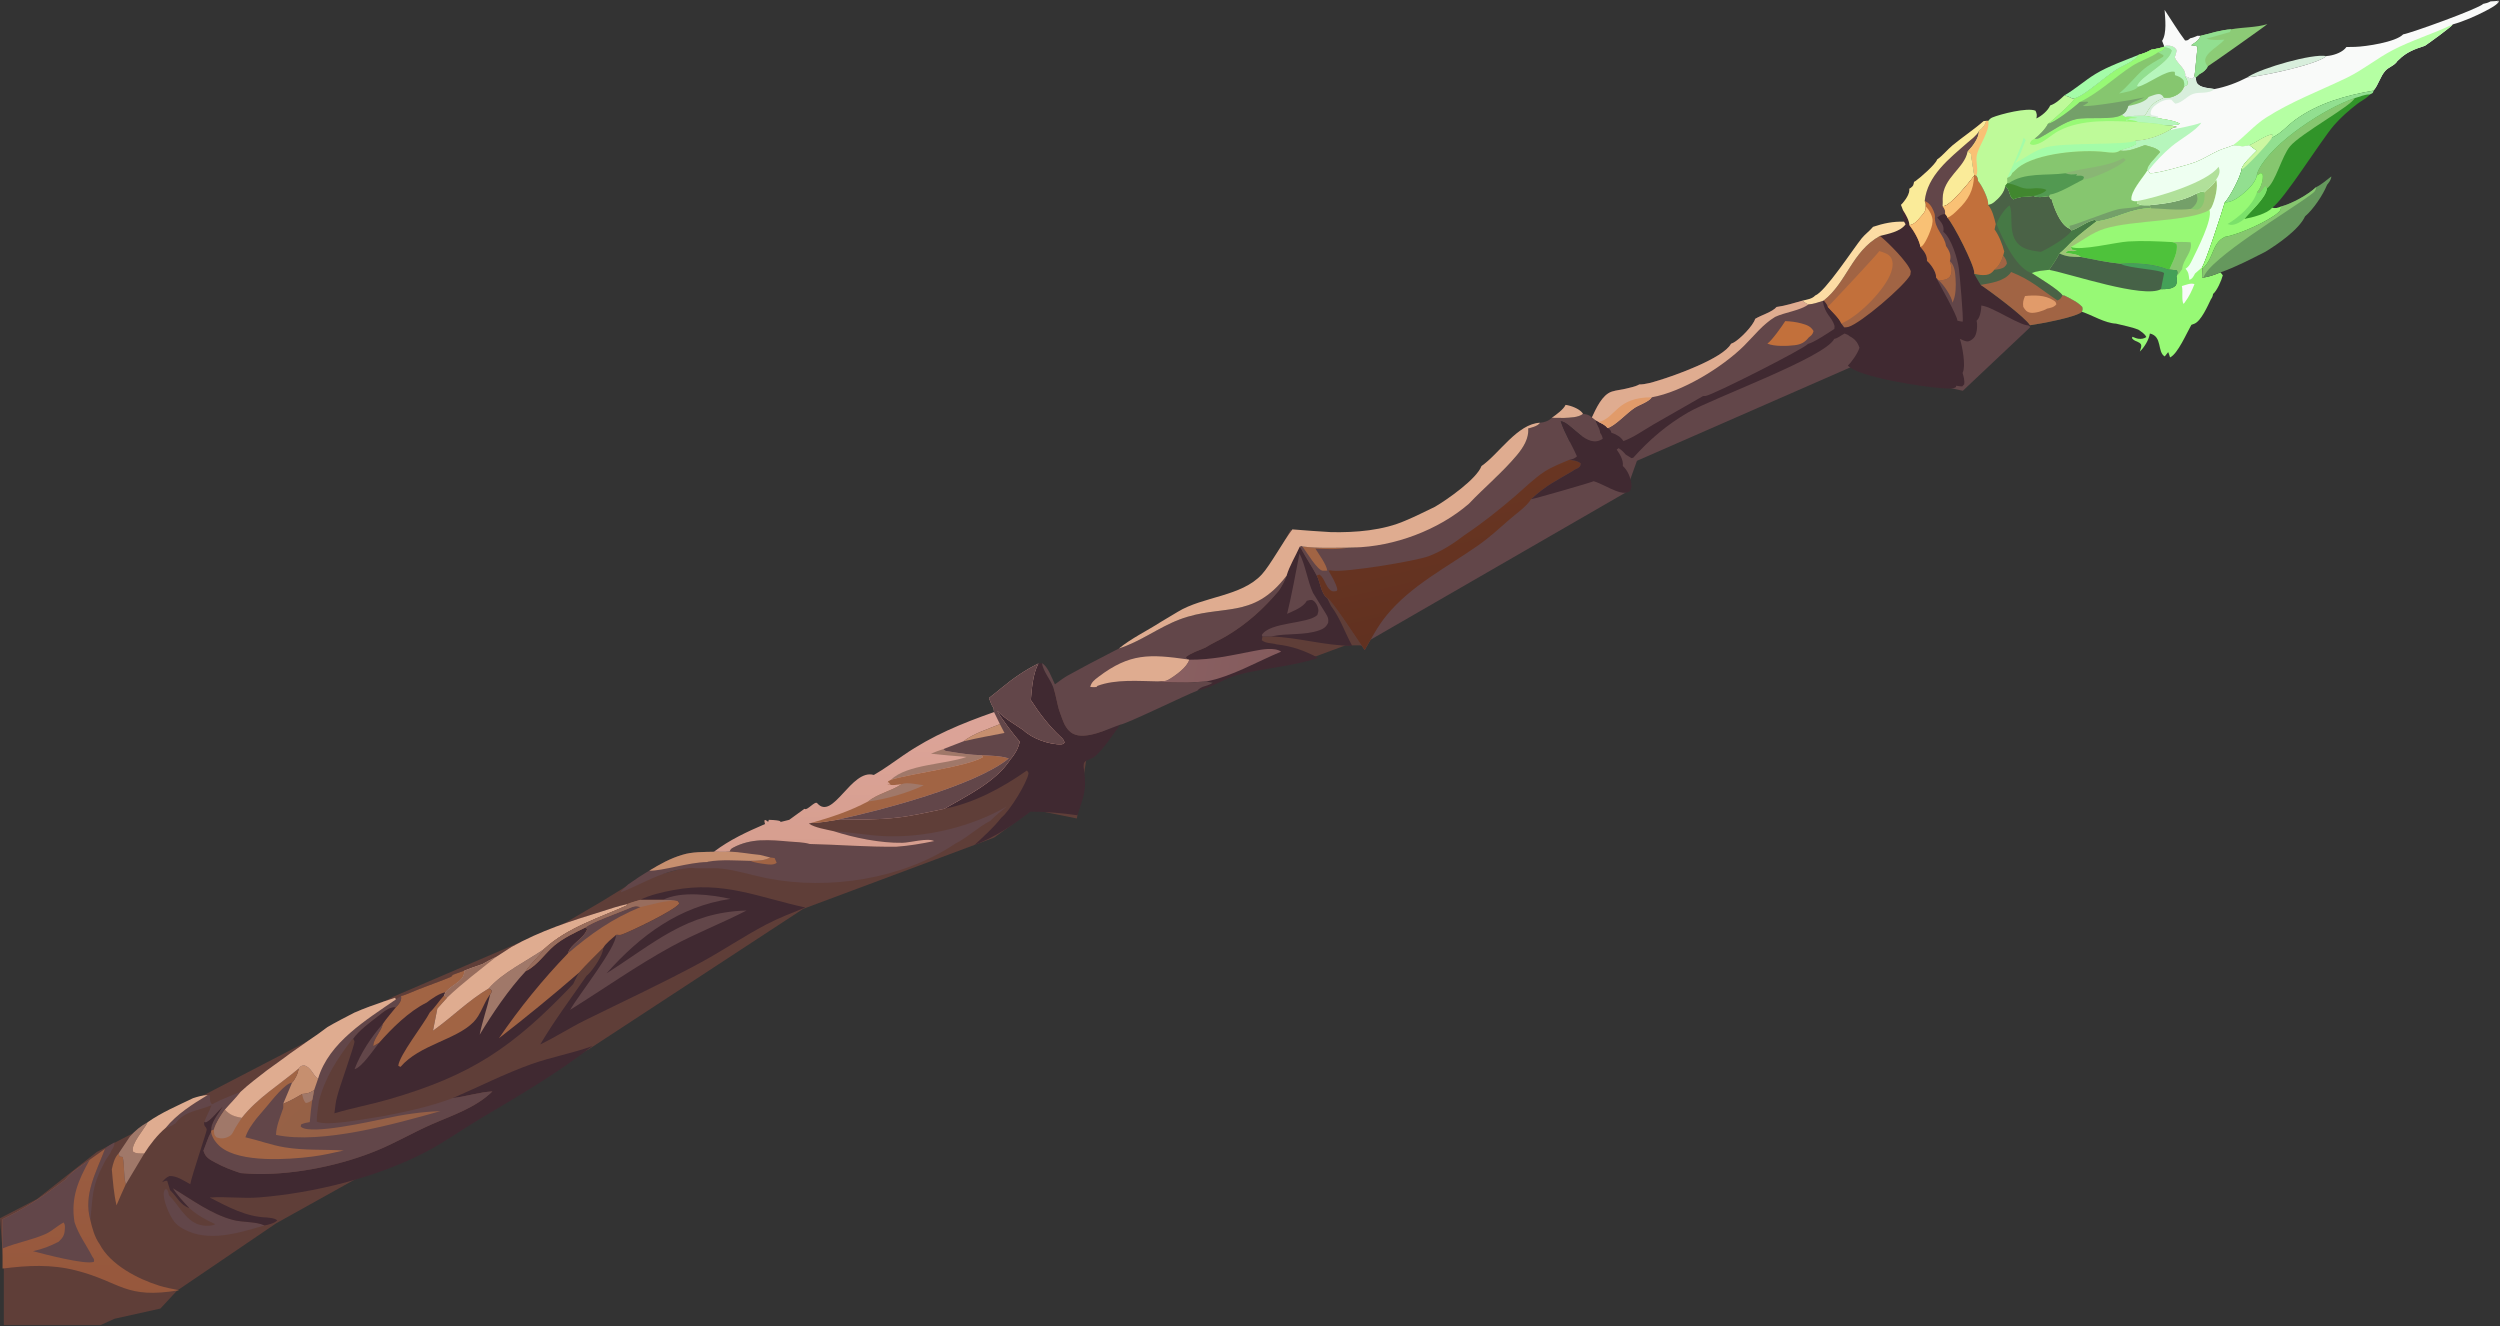 <svg width="982" height="521" viewBox="0 0 982 521" fill="none" xmlns="http://www.w3.org/2000/svg">
<rect x="0" y="0" width="982" height="521" fill="#333333" stroke="none"/>
<path d="M638.5 193.499L534.5 253.499L509.5 226.499L621.5 170.999L675 143.999L762 87.499L797.5 128.499L771 153.499L727.5 143.999L643 180.999L638.5 193.499Z" fill="#624649"/>
<path d="M1.5 520.499V497.999L0 478.499L14.5 470.999L38 452.499L66 437.999L77.5 431.499L154.5 391.499L222 362.499L236.5 353.999L249.5 345.999L282 337.499L311 324.999L413 270.999L442.5 255.499L489.5 240.499L507 207.999L517 223.999L536.5 253.499H528.5L515 258.499L480.5 262.999L438 280.999L427 296.499L423 321.499L405.5 317.999L390.5 328.999L315.5 356.999L231.5 411.999L108.5 480.499L69.5 506.999L63 513.999L45 517.999L39.5 520.499H1.5Z" fill="#5F3E38"/>
<path d="M90.989 430.276L94.496 428.873C92.583 431.368 90.357 433.502 88.321 435.877C86.644 438.296 84.906 440.793 84.039 443.64L83.026 444.077C82.492 441.201 85.972 437.233 87.411 434.764C85.759 436.242 82.766 440.249 80.837 440.89L80.259 440.689C81.059 438.451 82.302 436.408 83.087 434.125C77.814 436.389 72.556 436.327 68.932 441.261C67.633 442.095 66.582 442.646 65.073 443.044C69.485 437.594 75.641 433.718 81.571 430.13L82.418 430.261C82.482 431.612 82.336 432.759 83.255 433.807L86.402 432.204L90.989 430.276Z" fill="#624649"/>
<path d="M72.014 482.73C70.765 482.042 69.43 481.093 68.533 479.979C66.657 477.648 63.806 471.217 64.377 468.229C64.508 467.546 64.701 467.366 65.218 466.983C66.186 467.839 66.097 468.243 66.341 469.482C70.129 473.176 72.757 479.331 78.161 481.022C79.931 481.576 82.945 481.814 84.594 480.859C80.831 479.157 77.47 477.319 74.366 474.535C72.037 472.037 69.678 469.633 67.871 466.717C75.385 471.192 83.004 476.947 91.58 479.206C95.433 480.22 100.372 479.743 103.928 481.339C93.864 484.244 81.926 488.201 72.014 482.73Z" fill="#624649"/>
<path d="M407.897 260.613L409.298 260.528C409.837 263.857 412.418 266.617 413.622 269.738C414.917 273.096 415.139 276.81 416.473 280.238C417.589 283.279 418.5 286.66 421.596 288.243C426.449 290.725 435.244 286.302 440.012 284.649C437.066 288.679 433.801 293.791 430.113 297.102C428.992 298.109 426.97 298.314 426.055 299.34C425.426 300.048 425.685 301.573 425.809 302.471C426.94 310.695 425.622 312.505 423.25 320.241C417.054 319.348 410.989 318.853 404.73 318.813C397.548 324.355 391.209 328.595 382.708 331.963C386.329 328.6 390.307 325.082 393.336 321.168C396.391 318.857 403.467 307.469 403.992 303.823C404.058 303.363 403.622 303.013 403.361 302.649C393.75 309.411 382.612 315.436 370.979 317.685C379.793 312.512 391.045 307.231 396.798 298.43C398.678 296.211 399.83 294.211 400.588 291.393C398.879 289.502 392.516 281.267 391.75 279.231C394.728 282.346 398.438 284.347 401.948 286.776C405.383 290.071 412.107 292.531 416.876 292.384C417.438 292.368 417.675 292.078 418.129 291.771C417.985 290.567 417.199 289.991 416.368 289.19C411.938 285.018 408.188 280.104 404.909 274.994C405.312 270.357 405.688 264.784 407.897 260.613Z" fill="#402931"/>
<path d="M510.521 214.744L511.056 215.494C512.991 219.09 515.291 222.465 517.221 226.052C518.574 228.524 518.953 233.309 521.234 234.8L522.828 238.025C526.368 242.657 528.347 248.606 531.148 253.7C520.319 253.622 510.028 250.39 499.342 250.009L495.901 250.022L495.632 251.487C497.305 252.868 499.503 252.479 501.476 253.12C507.527 253.783 512.449 255.573 517.789 258.401C507.343 261.95 496.577 262.278 486.082 265.133C480.608 266.621 475.953 270.148 470.332 271.278C471.86 269.326 474.459 269.61 476.337 268.189L473.734 267.704L466.543 268.128C462.635 268.1 458.709 268.17 454.829 267.643L455.397 267.608C455.67 267.588 455.943 267.551 456.217 267.548C457.329 267.533 457.954 267.547 458.935 266.981C461.563 265.467 466.308 262.144 467.11 259.139L466.49 259.007C466.127 258.743 466.013 258.494 465.787 258.114C467.928 256.416 470.93 255.469 473.436 254.401C476.104 252.686 479.117 251.404 481.853 249.769C489.888 244.968 496.262 239.188 502.281 232.083C503.57 230.133 504.599 228.357 505.366 226.143C506.393 222.467 508.953 218.299 510.521 214.744Z" fill="#402931"/>
<path d="M510.436 217.418C512.896 222.284 513.494 227.981 515.762 232.911L520.771 241.004C521.571 242.341 521.923 243.014 521.7 244.623C520.94 246.256 519.916 246.973 518.273 247.562C512.265 249.713 505.452 248.583 499.342 250.009L495.901 250.022L495.638 249.424C498.751 244.258 513.603 245.16 517.434 241.605C517.728 240.684 517.983 240.185 517.809 239.214C517.582 237.952 516.873 236.535 515.739 235.847C515.013 235.407 514.147 235.816 513.34 235.98C511.878 238.599 508.185 239.881 505.581 241.127C507.496 233.302 508.89 225.323 510.436 217.418Z" fill="#624649"/>
<path d="M467.11 259.139C476.112 259.213 483.894 257.366 492.664 255.677C495.691 255.094 500.565 254.15 503.241 255.959C493.644 259.946 483.933 265.739 473.734 267.704L466.543 268.128C462.635 268.1 458.709 268.17 454.829 267.643L455.397 267.608C455.67 267.588 455.943 267.551 456.217 267.548C457.329 267.533 457.954 267.547 458.935 266.981C461.563 265.467 466.308 262.144 467.11 259.139Z" fill="url(#paint0_linear_275_18351)"/>
<path d="M327.45 326.489C334.033 326.866 340.567 328.116 347.184 328.428C363.315 329.187 381.528 324.837 395.501 316.765C393.204 318.57 391.04 320.373 388.974 322.449C384.106 324.888 380.133 328.945 375.167 331.42C354.495 345.315 325.544 349.755 301.353 344.997C295.412 343.828 289.453 341.841 283.437 341.194C279.533 340.775 275.475 341.391 271.611 340.885C260.399 341.79 253.928 346.454 244.043 350.461L243.953 350.047C244.883 349.185 245.801 348.311 246.709 347.426C249.43 345.507 252.15 343.683 255.024 342.001C259.279 339.433 263.24 337.187 268.031 335.776C271.873 334.553 276.426 334.677 280.424 334.566C282.444 334.572 284.574 334.721 286.578 334.51C287.022 333.635 287.042 333.45 287.945 332.966C295.007 329.179 302.383 329.885 310.013 330.556C312.646 330.788 315.511 330.773 318.056 331.518C329.424 331.766 340.816 332.751 352.178 332.588C357.127 332.233 362.099 331.381 366.953 330.375C364.429 329.005 357.554 330.993 354.474 331.047C345.818 331.197 335.684 329.134 327.45 326.489Z" fill="#624649"/>
<path d="M302.559 336.816L304.269 337.039L305.085 338.909C303.941 339.794 302.319 339.638 300.958 339.458C298.942 339.191 296.629 338.958 294.766 338.14C297.357 338.064 300.274 338.172 302.559 336.816Z" fill="#A16444"/>
<path d="M286.578 334.51C290.643 334.665 294.555 335.454 298.584 335.821L302.559 336.816C300.274 338.172 297.357 338.064 294.766 338.14C289.425 338.05 283.358 337.536 278.119 338.464L277.791 338.609C270.673 338.647 259.984 342.212 255.024 342.001C259.279 339.433 263.24 337.187 268.031 335.776C271.873 334.553 276.426 334.677 280.424 334.566C282.444 334.572 284.574 334.721 286.578 334.51Z" fill="#C68F6F"/>
<path d="M177.873 431.32C188.072 426.94 198.262 421.714 208.704 417.998C216.554 415.205 224.808 413.731 232.696 410.891C218.738 421.717 204.004 430.281 188.868 439.286C181.651 443.579 174.756 448.558 167.318 452.454C148.107 462.514 123.416 468.594 101.871 470.341C95.362 470.87 88.797 469.919 82.379 470.386C89.438 474.006 96.677 478.004 104.813 478.22C106.321 478.447 107.73 478.387 108.927 479.364C107.862 480.463 105.435 481.101 103.928 481.339C100.372 479.743 95.433 480.22 91.58 479.206C83.004 476.947 75.385 471.192 67.871 466.717C69.678 469.633 72.037 472.037 74.366 474.535C70.929 473.434 69.564 470.23 67.127 467.804L66.8 467.482C66.434 466.251 66.055 465.025 65.663 463.802C64.926 463.702 64.292 464.096 63.637 464.389C64.56 463.267 65.223 462.526 66.605 461.939C69.496 461.832 72.249 463.816 74.737 465.166C75.274 461.91 81.255 444.447 81.194 443.764C81.077 442.439 79.885 442.587 80.259 440.689L80.837 440.89C82.766 440.249 85.759 436.242 87.411 434.764C85.972 437.233 82.492 441.201 83.026 444.077L82.933 444.619C81.588 447.055 80.967 449.453 79.91 451.971C80.71 454.73 82.305 455.405 84.705 456.723C87.757 458.4 91.199 459.693 94.502 460.787C96.725 460.986 98.953 461.108 101.185 461.153C116.609 461.315 134.536 457.618 148.792 451.602C155.734 448.673 162.29 444.865 169.176 441.812C177.474 438.133 186.78 435.223 193.417 428.703C188.08 429.028 183.135 430.694 177.873 431.32Z" fill="#402931"/>
<path d="M505.366 226.143C504.599 228.357 503.57 230.133 502.281 232.083C496.262 239.188 489.888 244.968 481.853 249.769C479.117 251.404 476.104 252.686 473.436 254.401C470.93 255.469 467.928 256.416 465.787 258.114C466.013 258.494 466.127 258.743 466.49 259.007L467.11 259.139C466.308 262.144 461.563 265.467 458.935 266.981C457.954 267.547 457.329 267.533 456.217 267.548C455.943 267.551 455.67 267.588 455.397 267.608L454.829 267.643C458.709 268.17 462.635 268.1 466.543 268.128L473.734 267.704L476.337 268.189C474.459 269.61 471.86 269.326 470.332 271.278C465.841 272.945 442.47 284.403 440.012 284.649C435.244 286.302 426.449 290.725 421.596 288.243C418.5 286.66 417.589 283.279 416.473 280.238C415.139 276.81 414.917 273.096 413.622 269.738C412.418 266.617 409.837 263.857 409.298 260.528C411.601 261.686 413.211 266.498 414.385 268.815C415.923 267.708 417.453 266.495 419.083 265.532C424.75 262.4 430.466 259.362 436.232 256.417L439.51 254.723C447.973 252.039 455.088 246.463 463.301 243.348C480.087 236.983 491.895 243.732 505.366 226.143Z" fill="#624649"/>
<path d="M430.661 269.877C429.84 269.973 429.066 269.896 428.247 269.824C428.669 267.995 429.929 267.041 431.393 265.929C443.887 256.444 451.653 256.943 466.49 259.007L467.11 259.139C466.308 262.144 461.563 265.467 458.935 266.981C457.954 267.547 457.329 267.533 456.217 267.548C455.943 267.551 455.67 267.588 455.397 267.608L454.829 267.643C447.285 267.541 438.227 266.711 431.083 269.409L430.661 269.877Z" fill="#DFAC90"/>
<path d="M251.391 353.478C255.33 351.523 260.249 350.409 264.562 349.607C284.258 345.945 297.568 352.365 316.324 356.465C311.158 358.555 305.891 360.56 300.954 363.152C292.212 367.741 284.033 373.305 275.363 378.012C260.433 386.119 244.958 393.257 229.741 400.789C223.79 403.735 218.199 407.385 212.2 410.252C217.785 400.816 224.264 392.173 230.482 383.183C230.6 383.104 230.733 383.043 230.836 382.945C232.93 380.966 236.975 375.116 236.962 372.258C238.033 370.45 240.374 368.662 241.935 367.261C242.049 367.23 242.16 367.165 242.278 367.166C243.061 367.171 243.343 367.387 244.167 367.11C247.479 365.996 265.54 357.322 266.868 354.829L266.141 353.868C264.284 353.553 262.273 353.577 260.388 353.476L251.391 353.478Z" fill="#402931"/>
<path d="M260.388 353.476C267.433 349.869 279.455 351.456 286.947 353.078C266.821 356.045 251.539 367.396 238.263 382.325C256.883 370.534 269.773 358.241 293.239 357.657C283.486 362.703 273.22 366.602 263.578 371.895C249.957 379.373 237.116 388.464 223.924 396.678C226.981 391.293 242.316 371.903 241.935 367.261C242.049 367.23 242.16 367.165 242.278 367.166C243.061 367.171 243.343 367.387 244.167 367.11C247.479 365.996 265.54 357.322 266.868 354.829L266.141 353.868C264.284 353.553 262.273 353.577 260.388 353.476Z" fill="#624649"/>
<path d="M621.791 162.559C623.248 162.769 624.165 162.901 625.291 163.96L626.664 165.046C627.142 166.288 628.577 168.77 628.509 169.965C629.1 170.785 629.353 171.337 629.556 172.331C623.361 176.721 617.206 165.797 613.053 165.465C614.696 170.461 617.363 174.523 619.428 179.262C618.387 180.247 617.701 180.317 616.345 180.655C618.123 180.805 619.394 180.943 620.891 181.967C620.773 182.855 620.852 183.042 620.126 183.63C619.389 184.224 618.5 184.308 617.78 184.985C617.712 185.029 617.639 185.073 617.566 185.116C610.837 189.13 607.427 190.547 601.384 196.093C599.691 198.931 595.645 201.675 593.13 203.872C589.136 207.362 585.175 211.016 580.837 214.073C568.476 222.782 554.311 229.866 544.53 241.846C541.154 245.981 538.712 250.743 536.05 255.348C533.982 252.417 522.915 235.293 521.234 234.8C518.953 233.309 518.574 228.524 517.221 226.052C515.291 222.465 512.991 219.09 511.056 215.494L510.521 214.744L511.237 214.442L511.564 214.643C517.471 215.443 523.673 215.138 529.629 215.111L531.716 215.059C547.579 214.724 564.959 208.246 576.96 197.892C583.093 191.418 590.137 185.635 595.854 178.785C598.279 175.882 600.63 172.241 600.276 168.304C601.744 167.943 604.119 167.349 604.946 166.05C606.645 165.908 608.344 165.358 609.543 164.117C611.148 164.157 612.753 164.173 614.359 164.163C616.57 164.05 620.064 164.025 621.791 162.559Z" fill="#624649"/>
<path d="M511.564 214.643C517.471 215.443 523.673 215.138 529.629 215.111C525.45 215.927 520.931 215.685 516.691 215.499C518.09 217.818 520.95 221.542 521.349 224.116C520.75 224.153 520.102 224.218 519.505 224.155C517.406 223.936 513.142 216.65 511.564 214.643Z" fill="#A16444"/>
<path d="M575.171 210.26C582.187 205.57 588.562 200.492 594.97 195.014C598.734 191.797 602.577 187.909 606.718 185.235C609.633 183.349 613.143 182.006 616.345 180.655C618.123 180.805 619.394 180.943 620.891 181.967C620.773 182.855 620.852 183.042 620.126 183.63C619.389 184.224 618.5 184.308 617.78 184.985C617.712 185.029 617.639 185.073 617.566 185.116C610.837 189.13 607.427 190.547 601.384 196.093C599.691 198.931 595.645 201.675 593.13 203.872C589.136 207.362 585.175 211.016 580.837 214.073C568.476 222.782 554.311 229.866 544.53 241.846C541.154 245.981 538.712 250.743 536.05 255.348C533.982 252.417 522.915 235.293 521.234 234.8C518.953 233.309 518.574 228.524 517.221 226.052L518.267 225.666C520.351 227.11 520.671 230.392 522.651 231.87C523.495 232.501 524.047 232.271 525.028 232.159L525.311 231.505C524.734 228.892 523.094 226.424 521.818 224.09L522.633 224.037C522.895 224.085 523.158 224.124 523.421 224.157C528.781 224.845 555.883 220.448 561.179 218.474C566.017 216.671 571.075 213.447 575.171 210.26Z" fill="url(#paint1_linear_275_18351)"/>
<path d="M157.546 391.217C157.714 392.608 157.459 393.271 156.612 394.42C156.273 394.881 155.877 395.294 155.475 395.699C152.894 395.35 150.449 397.694 148.512 399.174C145.508 401.469 140.854 404.92 138.742 408.044L138.247 408.355C132.379 416.059 127.787 423.001 125.268 432.497C124.91 435.156 124.422 437.864 124.417 440.55C128.298 442.619 145.31 439.165 150.476 438.429C159.916 436.595 168.836 434.729 177.873 431.32C183.135 430.694 188.08 429.028 193.417 428.703C186.78 435.223 177.474 438.133 169.176 441.812C162.29 444.865 155.734 448.673 148.792 451.602C134.536 457.618 116.609 461.315 101.185 461.153C98.953 461.108 96.725 460.986 94.502 460.787C91.199 459.693 87.757 458.4 84.705 456.723C82.305 455.405 80.71 454.73 79.91 451.971C80.967 449.453 81.588 447.055 82.933 444.619L83.026 444.077L84.039 443.64C84.906 440.793 86.644 438.296 88.321 435.877C90.357 433.502 92.583 431.368 94.496 428.873C97.712 425.853 101.309 423.204 104.781 420.485L111.758 415.45L113.722 413.97L121.137 408.774C123.714 407.077 126.184 405.29 128.645 403.433C132.064 401.427 135.615 399.641 139.129 397.807C142.908 396.139 146.763 394.773 150.665 393.42L155.19 391.918L155.498 392.579L157.546 391.217Z" fill="#624649"/>
<path d="M117.286 419.733C118.205 418.696 118.166 418.613 119.529 418.489C122.523 419.48 122.73 422.283 124.932 423.721L123.39 428.214C121.708 429.266 120.652 429.662 118.645 429.725C116.221 431.18 113.877 432.499 111.243 433.559L114.723 425.26C115.898 424.04 117.194 421.447 117.286 419.733Z" fill="#C68F6F"/>
<path d="M118.645 429.725C120.652 429.662 121.708 429.266 123.39 428.214L122.789 431.518L122.648 432.064C122.252 434.963 121.887 437.842 121.672 440.763C120.429 440.941 119.399 441.17 118.251 441.685L118.12 442.527C118.231 442.614 118.339 442.706 118.453 442.787C122.556 445.718 145.377 440.563 151.082 439.388C158.114 437.814 165.768 436.685 172.972 436.456C155.166 441.47 126.497 449.575 108.42 445.789C108.501 442.458 109.911 439.184 110.966 436.061C111.4 435.277 111.268 434.424 111.243 433.559C113.877 432.499 116.221 431.18 118.645 429.725Z" fill="url(#paint2_linear_275_18351)"/>
<path d="M118.645 429.725C120.652 429.662 121.708 429.266 123.39 428.214L122.789 431.518L122.648 432.064C121.776 432.753 121.251 433.089 120.145 433.27C119.114 432.233 119.027 431.113 118.645 429.725Z" fill="#A07869"/>
<path d="M117.286 419.733C117.194 421.447 115.898 424.04 114.723 425.26C111.989 425.468 106.682 432.376 104.861 434.498L100.73 439.363C98.962 441.699 97.313 443.899 96.387 446.726C101.58 447.896 106.489 449.795 111.816 450.672C119.545 451.946 127.249 451.449 135.024 451.913C130.904 452.864 126.722 453.789 122.526 454.321C113.219 455.5 94.465 456.793 86.712 450.561C84.998 449.184 83.193 446.837 82.933 444.619L83.026 444.077L84.039 443.64C84.906 440.793 86.644 438.296 88.321 435.877C90.431 438.098 92.022 438.551 94.967 439.111C101.146 431.25 109.761 426.1 117.286 419.733Z" fill="#A16444"/>
<path d="M88.321 435.877C90.431 438.098 92.022 438.551 94.967 439.111C93.809 440.921 92.452 442.762 91.554 444.709C91.008 445.614 90.823 445.933 89.847 446.436C88.182 447.295 86.868 447.336 85.102 446.786C83.901 445.698 84.121 445.194 84.039 443.64C84.906 440.793 86.644 438.296 88.321 435.877Z" fill="#A07869"/>
<path d="M155.19 391.918L155.498 392.579C143.956 400.581 129.216 409.354 124.932 423.721C122.73 422.283 122.523 419.48 119.529 418.489C118.166 418.613 118.205 418.696 117.286 419.733C109.761 426.1 101.146 431.25 94.967 439.111C92.022 438.551 90.431 438.098 88.321 435.877C90.357 433.502 92.583 431.368 94.496 428.873C97.712 425.853 101.309 423.204 104.781 420.485L111.758 415.45L113.722 413.97L121.137 408.774C123.714 407.077 126.184 405.29 128.645 403.433C132.064 401.427 135.615 399.641 139.129 397.807C142.908 396.139 146.763 394.773 150.665 393.42L155.19 391.918Z" fill="#DFAC90"/>
<path d="M393.629 270.044C398.177 266.297 402.614 263.24 407.897 260.613C405.688 264.784 405.312 270.357 404.909 274.994C408.188 280.104 411.938 285.018 416.368 289.19C417.199 289.991 417.985 290.567 418.129 291.771C417.675 292.078 417.438 292.368 416.876 292.384C412.107 292.531 405.383 290.071 401.948 286.776C398.438 284.347 394.728 282.346 391.75 279.231C392.516 281.267 398.879 289.502 400.588 291.393C399.83 294.211 398.678 296.211 396.798 298.43C391.045 307.231 379.793 312.512 370.979 317.685C364.835 318.947 358.649 320.448 352.416 321.169C344.588 322.074 336.634 321.911 328.765 322.026C325.532 322.504 322.099 323.275 318.831 323.212L317.701 323.49C320.033 325.139 324.618 325.818 327.45 326.489C335.684 329.134 345.818 331.197 354.474 331.047C357.554 330.993 364.429 329.005 366.953 330.375C362.099 331.381 357.127 332.233 352.178 332.588C340.816 332.751 329.424 331.766 318.056 331.518C315.511 330.773 312.646 330.788 310.013 330.556C302.383 329.885 295.007 329.179 287.945 332.966C287.042 333.45 287.022 333.635 286.578 334.51C284.574 334.721 282.444 334.572 280.424 334.566C286.706 329.814 293.333 326.782 300.504 323.678C298.615 317.766 308.414 330.574 304 326.489C300.973 323.688 304.107 328.56 300.505 326.489L301.999 322.026C313.53 322.412 298.315 324.775 310.013 322.026L316 317.685C316.997 318.646 320.118 314.435 320.999 315.499C327.17 322.624 334.421 301.785 343.238 304.405C347.301 302.107 351.16 299.183 355.029 296.559C366.216 288.893 377.753 284.165 390.461 279.703L390.271 278.123C389.429 277.044 388.976 275.447 388.462 274.177C390.226 272.857 391.919 271.435 393.629 270.044Z" fill="url(#paint3_linear_275_18351)"/>
<path d="M365.673 296.052C367.262 295.337 368.913 294.794 370.559 294.227C371.196 295.118 371.692 295.006 372.725 295.176C376.832 295.855 381.451 296.582 385.603 296.642L386.112 297.396C379.818 301.167 358.603 303.659 349.917 306.308C356.371 300.15 371.216 300.327 379.67 297.319C374.997 296.983 370.331 296.561 365.673 296.052Z" fill="#A07869"/>
<path d="M385.603 296.642C389.129 296.863 392.834 296.847 396.225 297.91C383.197 308.577 346.152 318.258 328.765 322.026C325.532 322.504 322.099 323.275 318.831 323.212C326.569 321 333.82 318.604 340.957 314.822C344.901 311.707 350.031 310.779 354.17 308.012C352.422 308.214 350.359 308.703 348.685 308.028L348.662 307.895L349.837 308.247L348.929 307.214L348.729 307.42L348.838 306.915L349.917 306.308C358.603 303.659 379.818 301.167 386.112 297.396L385.603 296.642Z" fill="#A16444"/>
<path d="M354.17 308.012C356.358 307.138 360.463 308.183 362.863 308.466C356.404 311.479 348.074 313.987 340.957 314.822C344.901 311.707 350.031 310.779 354.17 308.012Z" fill="#A07869"/>
<path d="M393.629 270.044C398.177 266.297 402.614 263.24 407.897 260.613C405.688 264.784 405.312 270.357 404.909 274.994C408.188 280.104 411.938 285.018 416.368 289.19C417.199 289.991 417.985 290.567 418.129 291.771C417.675 292.078 417.438 292.368 416.876 292.384C412.107 292.531 405.383 290.071 401.948 286.776C398.438 284.347 394.728 282.346 391.75 279.231C392.516 281.267 398.879 289.502 400.588 291.393C399.83 294.211 398.678 296.211 396.798 298.43C391.045 307.231 379.793 312.512 370.979 317.685C364.835 318.947 358.649 320.448 352.416 321.169C344.588 322.074 336.634 321.911 328.765 322.026C346.152 318.258 383.197 308.577 396.225 297.91C392.834 296.847 389.129 296.863 385.603 296.642C381.451 296.582 376.832 295.855 372.725 295.176C371.692 295.006 371.196 295.118 370.559 294.227L378.46 291.18C382.271 288.149 388.264 286.313 392.77 284.434L390.461 279.703L390.271 278.123C389.429 277.044 388.976 275.447 388.462 274.177C390.226 272.857 391.919 271.435 393.629 270.044Z" fill="#624649"/>
<path d="M392.77 284.434C393.372 285.589 393.968 286.748 394.558 287.909C389.182 288.943 383.788 289.921 378.46 291.18C382.271 288.149 388.264 286.313 392.77 284.434Z" fill="#C68F6F"/>
<path d="M251.391 353.478L260.388 353.476C262.273 353.577 264.284 353.553 266.141 353.868L266.868 354.829C265.54 357.322 247.479 365.996 244.167 367.11C243.343 367.387 243.061 367.171 242.278 367.166C242.16 367.165 242.049 367.23 241.935 367.261C240.374 368.662 238.033 370.45 236.962 372.258C233.748 375.505 230.435 378.699 227.384 382.099C226.613 383.57 225.782 385.033 225.135 386.563C201.554 411.338 185.368 422.383 152.485 431.894C145.498 433.915 138.305 435.198 131.355 437.316C131.659 435.205 131.789 432.821 132.418 430.791C133.098 427.598 139.463 410.17 139.237 409.078C139.159 408.704 138.907 408.388 138.742 408.044C140.854 404.92 145.508 401.469 148.512 399.174C150.449 397.694 152.894 395.35 155.475 395.699C155.877 395.294 156.273 394.881 156.612 394.42C157.459 393.271 157.714 392.608 157.546 391.217C158.518 391.068 159.56 390.564 160.491 390.228C165.888 387.891 171.557 386.024 177.011 383.767C177.455 383.546 177.555 383.32 177.831 382.92L182.458 381.224C184.734 380.304 187.102 379.547 189.415 378.723C191.232 377.688 193.081 376.742 194.951 375.808L200.897 371.965C212.312 365.572 224.226 361.741 236.672 357.923C239.824 356.882 242.927 355.893 246.171 355.174C247.842 354.489 249.665 354.022 251.391 353.478Z" fill="#402931"/>
<path d="M150.361 402.198C150.334 402.321 150.31 402.445 150.28 402.567C149.642 405.127 146.401 408.582 146.639 410.904L148.872 409.65C146.859 412.156 142.055 419.371 139.265 419.964C141.692 413.615 145.863 407.275 150.361 402.198Z" fill="#624649"/>
<path d="M191.994 388.265C197.556 381.884 206.836 377.598 213.828 372.699C211.66 375.928 208.622 378.286 206.538 381.452C199.863 388.578 193.438 398.062 188.413 406.43C189.487 401.03 191.382 395.885 192.567 390.529C193.09 389.871 193.044 389.801 193.063 388.949L191.994 388.265Z" fill="#A07869"/>
<path d="M177.831 382.92L182.458 381.224C182.295 383.116 181.686 384.244 180.191 385.484C178.555 386.84 176.214 388.083 174.941 389.772C172.581 390.143 169.458 392.367 167.574 393.822C160.653 397.209 153.922 403.917 148.872 409.65L146.639 410.904C146.401 408.582 149.642 405.127 150.28 402.567C150.31 402.445 150.334 402.321 150.361 402.198C151.859 399.951 153.791 397.823 155.475 395.699C155.877 395.294 156.273 394.881 156.612 394.42C157.459 393.271 157.714 392.608 157.546 391.217C158.518 391.068 159.56 390.564 160.491 390.228C165.888 387.891 171.557 386.024 177.011 383.767C177.455 383.546 177.555 383.32 177.831 382.92Z" fill="#A16444"/>
<path d="M191.994 388.265L193.063 388.949C193.044 389.801 193.09 389.871 192.567 390.529L192.319 390.861C189.863 394.209 188.929 398.499 185.978 401.488C179.086 408.473 164.76 410.376 157.322 419.074L156.454 418.665C156.744 414.611 166.461 402.338 168.853 397.646C170.854 395.755 172.507 393.068 174.437 391.015L175.668 391.843L171.796 396.155L170.078 404.868C177.618 399.51 183.952 393.009 191.994 388.265Z" fill="#A16444"/>
<path d="M246.171 355.174L246.698 355.453C235.718 360.415 222.869 364.324 213.828 372.699C206.836 377.598 197.556 381.884 191.994 388.265C183.952 393.009 177.618 399.51 170.078 404.868L171.796 396.155L175.668 391.843L174.437 391.015L174.941 389.772C176.214 388.083 178.555 386.84 180.191 385.484C181.686 384.244 182.295 383.116 182.458 381.224C184.734 380.304 187.102 379.547 189.415 378.723C191.232 377.688 193.081 376.742 194.951 375.808L200.897 371.965C212.312 365.572 224.226 361.741 236.672 357.923C239.824 356.882 242.927 355.893 246.171 355.174Z" fill="#DFAC90"/>
<path d="M189.415 378.723C191.232 377.688 193.081 376.742 194.951 375.808C188.374 381.147 181.834 385.953 175.668 391.843L174.437 391.015L174.941 389.772C176.214 388.083 178.555 386.84 180.191 385.484C181.686 384.244 182.295 383.116 182.458 381.224C184.734 380.304 187.102 379.547 189.415 378.723Z" fill="#986D5D"/>
<path d="M251.391 353.478L260.388 353.476C262.273 353.577 264.284 353.553 266.141 353.868L266.868 354.829C265.54 357.322 247.479 365.996 244.167 367.11C243.343 367.387 243.061 367.171 242.278 367.166C242.16 367.165 242.049 367.23 241.935 367.261C240.374 368.662 238.033 370.45 236.962 372.258C233.748 375.505 230.435 378.699 227.384 382.099C217.153 390.959 206.687 399.533 195.987 407.82C200.023 401.893 204.302 396.147 208.825 390.584C213.347 385.02 218.097 379.658 223.074 374.496C224.165 370.65 229.276 368.863 230.653 364.945L230.035 364.271C225.793 366.355 221.293 368.406 217.657 371.474C214.143 374.439 211.08 379.104 207.028 381.192C206.863 381.277 206.701 381.365 206.538 381.452C208.622 378.286 211.66 375.928 213.828 372.699C222.869 364.324 235.718 360.415 246.698 355.453L246.171 355.174C247.842 354.489 249.665 354.022 251.391 353.478Z" fill="#A16444"/>
<path d="M230.035 364.271C231.894 362.459 243.645 358.232 246.701 356.943C248.538 356.167 249.629 355.524 251.548 356.304C240.508 360.826 232.054 366.798 223.074 374.496C224.165 370.65 229.276 368.863 230.653 364.945L230.035 364.271Z" fill="#624649"/>
<path d="M251.391 353.478L260.388 353.476C262.273 353.577 264.284 353.553 266.141 353.868C260.786 353.63 256.649 355.221 251.548 356.304C249.629 355.524 248.538 356.167 246.701 356.943C243.645 358.232 231.894 362.459 230.035 364.271C225.793 366.355 221.293 368.406 217.657 371.474C214.143 374.439 211.08 379.104 207.028 381.192C206.863 381.277 206.701 381.365 206.538 381.452C208.622 378.286 211.66 375.928 213.828 372.699C222.869 364.324 235.718 360.415 246.698 355.453L246.171 355.174C247.842 354.489 249.665 354.022 251.391 353.478Z" fill="#986D5D"/>
<path d="M779.189 47.547L780.179 47.482C779.898 49.224 778.592 50.441 777.298 51.549C777.332 54.162 774.901 57.421 773.073 59.305C773.005 59.37 772.938 59.43 772.87 59.493L774.153 60.237C774.609 63.008 774.93 65.808 775.43 68.569L776.331 69.034C776.809 69.813 776.927 70.192 776.978 71.106C778.412 72.668 781.062 78.051 780.944 80.152C780.939 80.261 780.905 80.368 780.888 80.476C781.85 80.338 782.542 80.042 783.296 79.431C785.215 77.877 787.364 75.618 787.657 73.062C789.75 74.551 789.001 77.099 790.841 78.299C790.925 78.262 791.01 78.223 791.094 78.186C793.806 77.018 795.933 77.338 798.74 76.973C801.244 77.838 802.313 77.203 804.856 77.027L805.486 78.236L805.768 77.898L805.875 78.279C806.876 81.773 809.054 87.632 812.289 89.529C812.576 89.697 812.874 89.827 813.178 89.949L813.679 90.528C816.869 89.422 819.71 86.918 823.018 86.288L823.446 86.979C820.301 89.372 817.218 91.781 814.303 94.452C812.57 96.04 810.826 98.213 808.935 99.531C807.861 101.812 806.297 103.903 804.896 105.996C802.589 106.231 800.22 106.341 798.065 107.271C800.378 108.783 808.958 113.972 810.168 116.017L810.961 116.108C813.302 117.382 816.12 118.581 817.91 120.585C818.112 121.465 818.073 121.597 817.78 122.458C815.766 124.571 800.935 127.269 797.384 127.747C794.554 128.786 782.897 120.481 778.255 120.007C778.294 121.546 777.816 124.456 776.758 125.606C776.646 125.73 776.522 125.844 776.398 125.964C776.831 127.692 776.601 130.62 775.717 132.179C775.267 132.973 774.024 133.942 773.124 134.088C772.088 134.255 770.76 133.495 769.832 133.085C770.777 135.811 772.212 143.709 771.003 146.236C770.974 146.305 770.929 146.372 770.896 146.44C771.295 147.938 771.751 149.353 771.56 150.922L770.761 151.788C769.956 151.735 769.18 151.696 768.397 151.505L768.307 152.049C767.008 152.964 763.986 152.537 762.377 152.44C755.845 152.047 729.885 148.163 725.84 143.605C727.466 142.04 729.739 138.74 730.403 136.599C729.604 134.282 728.574 133.145 726.475 132.024C725.952 131.488 725.254 131.298 724.568 131.014C723.195 131.681 721.969 132.828 720.478 133.127C716.86 140.396 672.912 156.326 663.162 161.961C654.784 166.803 647.976 172.64 641.557 179.782L640.859 179.957L638.58 178.556C637.708 177.54 636.96 176.73 635.79 176.037L635.03 176.622C636.228 178.169 637.719 180.852 637.455 182.85C637.444 182.908 637.432 182.966 637.427 183.024C639.385 184.748 640.594 187.733 640.814 190.328C640.932 191.674 640.696 192.071 639.992 193.136C638.248 193.933 636.583 193.509 634.878 192.875C631.874 191.761 629.038 189.974 626.011 189.02C624.745 189.615 602.391 196.045 601.384 196.093C607.427 190.547 610.837 189.13 617.566 185.116C617.639 185.073 617.712 185.029 617.78 184.985C618.5 184.308 619.389 184.224 620.126 183.63C620.852 183.042 620.773 182.855 620.891 181.967C619.394 180.943 618.123 180.805 616.345 180.655C617.701 180.317 618.387 180.247 619.428 179.262C617.363 174.523 614.696 170.461 613.053 165.465C617.206 165.797 623.361 176.721 629.556 172.331C629.353 171.337 629.1 170.785 628.509 169.965C628.577 168.77 627.142 166.288 626.664 165.046L625.291 163.96C626.917 160.577 629.263 155.079 633.123 153.824C634.968 153.226 637.117 153.095 639.036 152.58C640.443 152.202 642.181 151.91 643.47 151.235C643.605 151.164 643.74 151.087 643.875 151.013C646.367 151.027 649 150.18 651.38 149.468C657.462 147.649 676.839 140.82 679.945 135.041C680.305 134.893 680.66 134.736 681.009 134.546C683.518 133.155 688.632 127.971 689.437 125.234C691.749 123.804 696.211 122.536 697.843 120.578C701.258 120.129 704.622 119.024 707.942 118.11C708.724 118.674 709.444 119.245 710.356 119.577C712.314 119.447 714.142 118.77 715.999 118.178L716.37 118.018C725.468 110.888 727.398 98.793 738.454 92.671C741.717 91.85 746.466 90.998 748.525 88.096L747.895 87.064L747.254 83.064L747.507 82.56L746.708 80.467C747.09 80.107 747.04 80.179 747.366 79.789C748.598 78.315 750.196 76.112 749.994 74.127C750.247 73.991 750.32 73.963 750.584 73.763C751.603 72.992 751.625 72.656 751.833 71.452C751.963 71.383 752.222 71.254 752.362 71.161C754.118 69.978 760.459 64.424 760.914 62.646C763.069 61.179 764.881 58.819 766.935 57.119C770.912 53.827 775.335 50.929 779.189 47.547Z" fill="#402931"/>
<path d="M716.37 118.018C725.468 110.888 727.398 98.793 738.454 92.671C741.481 95.094 749.532 103.077 750.562 106.558L750.371 107.999C747.822 112.552 730.954 126.935 726.098 128.398C725.547 128.564 724.962 128.588 724.388 128.587L723.257 127.06C722.554 125.065 719.403 122.239 717.957 120.547C717.715 119.572 716.978 118.798 716.37 118.018Z" fill="#A16444"/>
<path d="M738.195 98.624C739.911 99.212 741.982 99.659 742.882 101.388C743.765 103.082 743.428 105.3 742.803 107.03C740.305 113.939 730.493 123.747 723.898 126.789C723.685 126.886 723.471 126.975 723.257 127.06C722.554 125.065 719.403 122.239 717.957 120.547C720.101 118.41 737.734 99.55 738.195 98.624Z" fill="#C2703B"/>
<path d="M779.189 47.547L780.179 47.482C779.898 49.224 778.592 50.441 777.298 51.549C777.332 54.162 774.901 57.421 773.073 59.305C773.005 59.37 772.938 59.43 772.87 59.493L774.153 60.237C774.609 63.008 774.93 65.808 775.43 68.569L775.397 69.062C773.911 71.306 766.248 80.474 763.846 80.886C763.441 80.955 763.413 80.944 763.052 80.95C763.947 82.295 764.105 82.436 764.037 84.029C762.63 84.219 761.978 84.522 760.943 85.492C762.175 86.806 763.503 88.278 763.435 90.206C763.424 90.49 763.39 90.765 763.339 91.043C766.456 93.474 768.999 101.794 769.483 105.65C769.72 107.529 771.357 125.465 770.918 126.36C770.215 126.253 769.545 126.16 768.865 125.959C768.853 123.969 761.933 111.913 760.476 108.976C760.481 108.806 760.492 108.635 760.481 108.465C760.363 106.538 758.338 103.666 756.908 102.466C757.083 100.246 755.732 98.636 754.348 97.005C753.932 94.305 751.715 90.594 750.033 88.45C749.949 86.546 748.525 84.15 747.507 82.56L746.708 80.467C747.09 80.107 747.04 80.179 747.366 79.789C748.598 78.315 750.196 76.112 749.994 74.127C750.247 73.991 750.32 73.963 750.584 73.763C751.603 72.992 751.625 72.656 751.833 71.452C751.963 71.383 752.222 71.254 752.362 71.161C754.118 69.978 760.459 64.424 760.914 62.646C763.069 61.179 764.881 58.819 766.935 57.119C770.912 53.827 775.335 50.929 779.189 47.547Z" fill="#624649"/>
<path d="M765.916 102.583C767.79 104.253 767.987 107.02 768.139 109.393C768.319 112.143 768.313 115.752 767.21 118.287C767.16 118.411 767.109 118.539 767.053 118.663C767.019 118.738 766.98 118.81 766.946 118.884C766.58 116.347 763.362 111.606 761.387 110.039C762.315 110.07 763.244 110.046 764.15 109.808C764.814 109.633 765.736 109.073 766.068 108.448C767.058 106.582 766.468 104.499 765.916 102.583Z" fill="#A16444"/>
<path d="M772.87 59.493L774.153 60.237C774.609 63.008 774.93 65.808 775.43 68.569L775.397 69.062C773.911 71.306 766.248 80.474 763.846 80.886C763.441 80.955 763.413 80.944 763.052 80.95C763.159 80.019 763.086 78.967 763.086 78.021C763.103 69.783 771.751 66.055 772.87 59.493Z" fill="#FAEB99"/>
<path d="M779.189 47.547L780.179 47.482C779.898 49.224 778.592 50.441 777.298 51.549C776.297 53.382 774.266 54.763 772.696 56.141C765.697 62.286 757.038 68.983 756.019 78.943C756.413 79.757 756.481 80.124 756.425 81.026C756.605 83.049 755.502 83.902 754.253 85.397C753.083 86.795 751.923 88.17 750.033 88.45C749.949 86.546 748.525 84.15 747.507 82.56L746.708 80.467C747.09 80.107 747.04 80.179 747.366 79.789C748.598 78.315 750.196 76.112 749.994 74.127C750.247 73.991 750.32 73.963 750.584 73.763C751.603 72.992 751.625 72.656 751.833 71.452C751.963 71.383 752.222 71.254 752.362 71.161C754.118 69.978 760.459 64.424 760.914 62.646C763.069 61.179 764.881 58.819 766.935 57.119C770.912 53.827 775.335 50.929 779.189 47.547Z" fill="#FAEB99"/>
<path d="M756.019 78.943C757.792 79.672 758.714 81.018 759.452 82.748C759.761 83.475 760.009 84.151 760.037 84.948C759.693 89.871 763.84 92.399 764.392 96.609C765.489 98.187 766.4 99.851 766.074 101.847C766.034 102.094 765.973 102.339 765.916 102.583C766.468 104.499 767.058 106.582 766.068 108.448C765.736 109.073 764.814 109.633 764.15 109.808C763.244 110.046 762.315 110.07 761.387 110.039L760.476 108.976C760.481 108.806 760.492 108.635 760.481 108.465C760.363 106.538 758.338 103.666 756.908 102.466C757.083 100.246 755.732 98.636 754.348 97.005C753.932 94.305 751.715 90.594 750.033 88.45C751.923 88.17 753.083 86.795 754.253 85.397C755.502 83.902 756.605 83.049 756.425 81.026C756.481 80.124 756.413 79.757 756.019 78.943Z" fill="#C2703B"/>
<path d="M756.425 81.026C757.741 82.408 759.243 84.919 759.12 86.907C759.108 87.065 759.075 87.221 759.058 87.378C759.024 89.366 756.554 95.165 755.159 96.489C754.939 96.698 754.618 96.869 754.348 97.005C753.932 94.305 751.715 90.594 750.033 88.45C751.923 88.17 753.083 86.795 754.253 85.397C755.502 83.902 756.605 83.049 756.425 81.026Z" fill="#F9C175"/>
<path d="M697.843 120.578C701.258 120.129 704.622 119.024 707.942 118.11C708.724 118.674 709.444 119.245 710.356 119.577C712.314 119.447 714.142 118.77 715.999 118.178C716.77 123.602 719.606 124.393 720.618 128.032L720.534 129.189C718.323 130.637 712.46 134.574 710.142 135.098C708.921 136.858 672.879 155.137 669.975 155.521C669.638 155.566 669.3 155.58 668.957 155.576L649.36 166.799C645.624 168.963 641.714 171.818 637.658 173.261C636.808 171.724 634.839 170.566 633.196 170.061C633.111 170.036 633.027 170.014 632.943 169.99C632.678 168.78 632.414 168.806 631.429 168.12C630.529 166.92 629.269 166.411 627.958 165.753L626.664 165.046L625.291 163.96C626.917 160.577 629.263 155.079 633.123 153.824C634.968 153.226 637.117 153.095 639.036 152.58C640.443 152.202 642.181 151.91 643.47 151.235C643.605 151.164 643.74 151.087 643.875 151.013C646.367 151.027 649 150.18 651.38 149.468C657.462 147.649 676.839 140.82 679.945 135.041C680.305 134.893 680.66 134.736 681.009 134.546C683.518 133.155 688.632 127.971 689.437 125.234C691.749 123.804 696.211 122.536 697.843 120.578Z" fill="#624649"/>
<path d="M701.247 126.13C703.379 126.219 705.59 126.477 707.65 127.056C709.714 127.635 711.267 128.138 712.359 130.054C711.982 131.47 711.543 131.682 710.446 132.585C708.944 134.491 707.357 135.305 705 135.596C702.119 135.951 696.903 136.169 694.231 134.964C695.868 133.933 700.099 127.959 701.247 126.13Z" fill="#C2703B"/>
<path d="M697.843 120.578C701.258 120.129 704.622 119.024 707.942 118.11C708.724 118.674 709.444 119.245 710.356 119.577C707.132 122.002 701.19 122.632 697.297 124.465C692.509 127.289 688.959 131.957 685.054 135.828C676.457 144.346 660.686 153.957 648.831 156.054C647.678 157.831 643.976 158.983 642.125 160.169C639.132 162.084 634.293 167.421 631.429 168.12C630.529 166.92 629.269 166.411 627.958 165.753L626.664 165.046L625.291 163.96C626.917 160.577 629.263 155.079 633.123 153.824C634.968 153.226 637.117 153.095 639.036 152.58C640.443 152.202 642.181 151.91 643.47 151.235C643.605 151.164 643.74 151.087 643.875 151.013C646.367 151.027 649 150.18 651.38 149.468C657.462 147.649 676.839 140.82 679.945 135.041C680.305 134.893 680.66 134.736 681.009 134.546C683.518 133.155 688.632 127.971 689.437 125.234C691.749 123.804 696.211 122.536 697.843 120.578Z" fill="#DFAC90"/>
<path d="M627.958 165.753C634.81 164.174 634.681 156.061 648.831 156.054C647.678 157.831 643.976 158.983 642.125 160.169C639.132 162.084 634.293 167.421 631.429 168.12C630.529 166.92 629.269 166.411 627.958 165.753Z" fill="#E19B6A"/>
<path d="M775.43 68.569L776.331 69.034C776.809 69.813 776.927 70.192 776.978 71.106C778.412 72.668 781.062 78.051 780.944 80.152C780.939 80.261 780.905 80.368 780.888 80.476C781.85 80.338 782.542 80.042 783.296 79.431C785.215 77.877 787.364 75.618 787.657 73.062C789.75 74.551 789.001 77.099 790.841 78.299C790.925 78.262 791.01 78.223 791.094 78.186C793.806 77.018 795.933 77.338 798.74 76.973C801.244 77.838 802.313 77.203 804.856 77.027L805.486 78.236L805.768 77.898L805.875 78.279C806.876 81.773 809.054 87.632 812.289 89.529C812.576 89.697 812.874 89.827 813.178 89.949L813.679 90.528C816.869 89.422 819.71 86.918 823.018 86.288L823.446 86.979C820.301 89.372 817.218 91.781 814.303 94.452C812.57 96.04 810.826 98.213 808.935 99.531C807.861 101.812 806.297 103.903 804.896 105.996C802.589 106.231 800.22 106.341 798.065 107.271C800.378 108.783 808.958 113.972 810.168 116.017L810.961 116.108C813.302 117.382 816.12 118.581 817.91 120.585C818.112 121.465 818.073 121.597 817.78 122.458C815.766 124.571 800.935 127.269 797.384 127.747C795.539 124.615 781.749 114.373 778.019 111.912C777.073 110.493 776.263 108.996 775.425 107.514C775.447 107.403 775.481 107.294 775.487 107.181C775.633 104.353 767.261 87.867 764.909 85.492C764.875 84.909 764.391 84.488 764.037 84.029C764.105 82.436 763.947 82.295 763.052 80.95C763.413 80.944 763.441 80.955 763.846 80.886C766.248 80.474 773.911 71.306 775.397 69.062L775.43 68.569Z" fill="#4A6246"/>
<path d="M783.336 105.997C785.181 104.65 786.227 102.495 786.863 100.357C787.696 101.455 788.169 102.187 788.32 103.572C787.628 104.766 787.139 105.226 785.704 105.584C784.939 105.775 784.118 105.918 783.336 105.997Z" fill="#A16444"/>
<path d="M784.241 88.028C784.95 85.772 787.398 82.013 789.35 80.693C791.415 84.708 787.268 95.109 796.574 98.001C798.178 98.499 799.99 98.698 801.644 98.949C804.271 97.798 812.593 93.008 813.679 90.528C816.869 89.422 819.71 86.918 823.018 86.288L823.446 86.979C820.301 89.372 817.218 91.781 814.303 94.452C812.57 96.04 810.826 98.213 808.935 99.531C807.861 101.812 806.297 103.903 804.896 105.996C802.589 106.231 800.22 106.341 798.065 107.271C797.812 107.203 797.677 107.18 797.446 107.081C791.421 104.493 786.644 93.788 784.241 88.028Z" fill="url(#paint4_linear_275_18351)"/>
<path d="M778.019 111.912C781.867 111.204 787.24 110.546 789.744 107.16C789.879 106.976 789.868 106.988 789.952 106.83C798.11 110.103 801.413 113.54 808.187 118.023C809.408 117.474 809.476 117.189 810.168 116.017L810.961 116.108C813.302 117.382 816.12 118.581 817.91 120.585C818.112 121.465 818.073 121.597 817.78 122.458C815.766 124.571 800.935 127.269 797.384 127.747C795.539 124.615 781.749 114.373 778.019 111.912Z" fill="#A16444"/>
<path d="M795.421 116.286C799.072 115.889 803.292 115.857 806.539 117.94C807.388 118.484 807.506 118.566 807.743 119.527C806.758 120.76 805.554 120.884 804.097 121.227C802.707 122.1 799.207 123.139 797.598 122.841C795.995 122.544 795.522 121.801 794.74 120.528C794.493 118.793 794.774 117.865 795.421 116.286Z" fill="#E19B6A"/>
<path d="M775.43 68.569L776.331 69.034C776.809 69.813 776.927 70.192 776.978 71.106C778.412 72.668 781.062 78.051 780.944 80.152C780.939 80.261 780.905 80.368 780.888 80.476C782.604 82.403 783.336 85.549 783.932 88.028L783.459 90.122C785.198 92.48 786.542 95.972 787.268 98.795L786.863 100.357C786.227 102.495 785.181 104.65 783.336 105.997C782.452 107.164 781.648 107.791 780.134 107.989C778.531 108.197 776.978 107.916 775.425 107.514C775.447 107.403 775.481 107.294 775.487 107.181C775.633 104.353 767.261 87.867 764.909 85.492C764.875 84.909 764.391 84.488 764.037 84.029C764.105 82.436 763.947 82.295 763.052 80.95C763.413 80.944 763.441 80.955 763.846 80.886C766.248 80.474 773.911 71.306 775.397 69.062L775.43 68.569Z" fill="#C2703B"/>
<path d="M775.397 69.062C775.267 74.723 773.174 78.447 769.112 82.333C767.925 83.465 766.513 85.008 764.909 85.492C764.875 84.909 764.391 84.488 764.037 84.029C764.105 82.436 763.947 82.295 763.052 80.95C763.413 80.944 763.441 80.955 763.846 80.886C766.248 80.474 773.911 71.306 775.397 69.062Z" fill="#F9C175"/>
<path d="M44.973 448.716C44.97 450.768 43.827 451.341 43.301 453.017C42.477 454.298 41.294 455.782 40.726 457.173C36.043 465.988 36.481 469.896 35.491 479.277C32.669 469.133 37.847 460.353 41.264 451.247C42.262 450.174 43.724 449.471 44.973 448.716Z" fill="#624649"/>
<path d="M43.921 459.307C44.42 457.04 44.969 454.758 46.611 453.029L46.928 454.289L48.212 454.461C49.004 458.037 48.417 461.606 49.395 465.236C48.099 467.937 46.953 470.714 45.769 473.466C44.684 468.811 44.355 464.056 43.921 459.307Z" fill="#A16444"/>
<path d="M51.044 446.423C53.063 444.099 55.306 442.269 58.005 440.795C56.573 443.786 51.43 449.178 52.212 452.313C53.495 453.313 55.052 453.087 56.654 453.103L49.395 465.236C48.417 461.606 49.004 458.037 48.212 454.461L46.928 454.289L46.611 453.029L51.044 446.423Z" fill="#A07869"/>
<path d="M75.823 431.364C77.77 430.737 79.52 430.229 81.571 430.13C75.641 433.718 69.485 437.594 65.073 443.044C61.86 445.726 58.893 449.575 56.654 453.103C55.052 453.087 53.495 453.313 52.212 452.313C51.43 449.178 56.573 443.786 58.005 440.795C63.5 436.916 69.804 434.302 75.823 431.364Z" fill="#DFAC90"/>
<path d="M41.264 451.247C37.847 460.353 32.669 469.133 35.491 479.277C36.229 482.479 37.189 486.01 39.133 488.705C43.31 496.757 54.087 502.377 62.499 504.993C65.06 505.789 67.714 506.288 70.342 506.807C49.037 510.392 47.627 503.6 29.913 499.053C20.121 496.54 10.941 497.043 1 498.296V490.401V478.913C9.286 474.943 16.491 470.233 23.801 464.707L25.76 463.244C27.674 460.601 31.385 458.272 34.038 456.387L35.23 455.56L41.264 451.247Z" fill="url(#paint5_linear_275_18351)"/>
<path d="M34.038 456.387L35.23 455.56C30.703 463.69 27.735 470.481 29.257 480.024C30.861 485.069 33.948 489.046 36.315 493.698C36.908 494.558 37.043 494.556 36.901 495.64C33.592 496.913 17.066 492.561 12.931 491.453C16.652 490.663 19.674 489.492 23.03 487.748C24.69 486.19 25.376 485.135 25.463 482.8C25.505 481.671 25.607 481.164 25.017 480.185C22.486 481.482 20.419 483.609 17.839 484.749C12.466 487.124 6.446 488.098 1 490.401V478.913C9.286 474.943 16.491 470.233 23.801 464.707L25.76 463.244C27.674 460.601 31.385 458.272 34.038 456.387Z" fill="#624649"/>
<path d="M882.804 30.385C882.945 30.276 883.147 30.11 883.31 30.01C888.627 26.702 908.083 20.991 913.8 22.024C910.081 25.409 888.475 29.952 882.804 30.385Z" fill="#D8EEDC"/>
<path d="M978.295 0.541C979.358 0.487 980.439 0.474 981.485 0.246L980.551 1.078L981.727 0.306C981.254 1.797 977.839 3.494 976.388 4.262C972.573 6.278 967.627 8.435 963.469 9.576C962.986 10.52 953.899 17.064 952.521 17.982C948.419 19.314 945.274 20.435 942.14 23.567C941.881 23.826 941.999 23.723 941.712 23.934C940.671 25.735 938.342 26.271 936.958 27.801C934.966 30.006 934.274 33.308 932.322 35.564C921.424 37.486 910.581 40.492 901.506 47.102C898.631 49.197 895.677 52.726 892.408 54.007L892.538 52.774C889.798 53.132 886.332 55.897 883.654 57.022C883.384 57.068 883.108 57.107 882.832 57.161C881.752 57.377 881.004 57.603 879.89 57.349C878.905 57.123 878.055 57.089 877.048 57.104C875.169 57.952 873.161 58.391 871.315 59.242C868.316 60.623 865.509 62.484 862.42 63.67C859.595 64.757 846.88 68.356 844.46 68.056L843.825 67.08H843.42C843.138 64.97 847.105 61.584 848.483 59.773C848.45 59.703 848.427 59.627 848.382 59.564C847.319 58.06 844.213 57.471 842.497 56.965C839.357 58.072 836.173 59.646 832.791 59.106C834.907 58.188 837.298 58.025 839.143 56.533L838.896 55.258C843.391 55.157 848.388 53.37 852.275 51.105C853.114 50.318 853.609 50.144 854.74 49.944C854.852 49.924 854.97 49.907 855.089 49.888C854.053 49.322 851.488 49.327 850.239 49.187C852.011 49.15 854.706 49.342 856.304 48.596C853.755 47.282 850.694 46.98 847.892 46.477L842.379 45.469C842.609 45.23 842.801 45.003 842.958 44.712C844.241 42.397 845.552 40.51 848.011 39.338L849.974 38.379C851.735 38.57 852.945 38.361 854.537 37.581C856.141 36.797 857.322 35.734 857.885 34.053L859.151 33.32C859.533 31.901 858.903 31.215 858.296 29.948L860.783 31.011C861.536 30.676 861.565 30.657 861.97 29.94L862.493 30.453C862.656 31.651 862.538 32.452 863.539 33.276C865.137 34.587 867.894 34.611 869.863 34.984C874.398 34.126 878.708 32.487 882.804 30.385C888.475 29.952 910.081 25.409 913.8 22.024C914.199 21.995 914.593 21.95 914.987 21.886C917.299 21.511 920.27 20.443 921.677 18.473C922.817 18.464 923.957 18.445 925.098 18.413C929.239 18.295 941.071 16.546 943.951 13.501C946.922 13.049 973.934 3.298 975.397 1.521C976.489 1.326 977.321 1.078 978.295 0.541Z" fill="#F9FAF9"/>
<path d="M861.97 29.94L862.493 30.453C862.656 31.651 862.538 32.452 863.539 33.276C865.137 34.587 867.894 34.611 869.863 34.984C867.467 37.096 864.125 35.943 861.43 36.898C858.954 37.778 857.277 40.306 854.52 40.733C853.851 40.273 853.434 39.797 852.945 39.166C850.723 38.831 848.59 39.885 846.84 41.188C845.749 42 844.944 42.897 844.759 44.292C844.702 44.695 844.961 44.92 845.158 45.257L847.577 45.686L847.892 46.477L842.379 45.469C842.609 45.23 842.801 45.003 842.958 44.712C844.241 42.397 845.552 40.51 848.011 39.338L849.974 38.379C851.735 38.57 852.945 38.361 854.537 37.581C856.141 36.797 857.322 35.734 857.885 34.053L859.151 33.32C859.533 31.901 858.903 31.215 858.296 29.948L860.783 31.011C861.536 30.676 861.565 30.657 861.97 29.94Z" fill="#D8EEDC"/>
<path d="M852.275 51.105C856.321 50.197 860.749 49.553 864.653 48.201C862.875 51.167 856.023 54.926 853.029 57.495C851.334 58.931 849.717 60.449 848.179 62.051C846.642 63.653 845.19 65.329 843.825 67.08H843.42C843.138 64.97 847.105 61.584 848.483 59.773C848.45 59.703 848.427 59.627 848.382 59.564C847.319 58.06 844.213 57.471 842.497 56.965C839.357 58.072 836.173 59.646 832.791 59.106C834.907 58.188 837.298 58.025 839.143 56.533L838.896 55.258C843.391 55.157 848.388 53.37 852.275 51.105Z" fill="#B6F6BC"/>
<path d="M877.048 57.104C881.578 53.837 885.336 49.273 889.938 46.311C900.032 39.813 911.24 35.689 921.975 30.47C928.243 27.421 933.661 22.921 939.816 19.712C947.35 15.785 955.778 13.267 963.469 9.576C962.986 10.52 953.899 17.064 952.521 17.982C948.419 19.314 945.274 20.435 942.14 23.567C941.881 23.826 941.999 23.723 941.712 23.934C940.671 25.735 938.342 26.271 936.958 27.801C934.966 30.006 934.274 33.308 932.322 35.564C921.424 37.486 910.581 40.492 901.506 47.102C898.631 49.197 895.677 52.726 892.408 54.007L892.538 52.774C889.798 53.132 886.332 55.897 883.654 57.022C883.384 57.068 883.108 57.107 882.832 57.161C881.752 57.377 881.004 57.603 879.89 57.349C878.905 57.123 878.055 57.089 877.048 57.104Z" fill="url(#paint6_linear_275_18351)"/>
<path d="M850.059 18.081C851.51 17.898 852.849 17.796 854.115 18.719C854.475 18.982 854.683 19.325 854.92 19.691C854.83 20.712 854.593 21.504 854.228 22.46C855.094 25.135 858.858 27.096 858.296 29.948C858.903 31.215 859.533 31.901 859.151 33.32L857.885 34.053C857.322 35.734 856.141 36.797 854.537 37.581C852.945 38.361 851.735 38.57 849.974 38.379L848.011 39.338C845.552 40.51 844.241 42.397 842.958 44.712C842.801 45.003 842.609 45.23 842.379 45.469L847.892 46.477C850.694 46.98 853.755 47.282 856.304 48.596C854.706 49.342 852.011 49.15 850.239 49.187C851.488 49.327 854.053 49.322 855.089 49.888C854.97 49.907 854.852 49.924 854.74 49.944C853.609 50.144 853.114 50.318 852.275 51.105C848.388 53.37 843.391 55.157 838.896 55.258L839.143 56.533C837.298 58.025 834.907 58.188 832.791 59.106C836.173 59.646 839.357 58.072 842.497 56.965C844.213 57.471 847.319 58.06 848.382 59.564C848.427 59.627 848.45 59.703 848.483 59.773C847.105 61.584 843.138 64.97 843.42 67.08C841.653 69.967 836.842 75.18 837.219 78.564C838.097 79.136 838.384 79.026 839.402 79L839.47 79.955L841.298 80.584L844.308 80.61L844.837 81.809C836.606 81.844 831.013 86.131 823.446 86.979L823.018 86.288C819.71 86.918 816.869 89.422 813.679 90.528L813.178 89.949C812.874 89.827 812.576 89.697 812.289 89.529C809.054 87.632 806.876 81.773 805.875 78.279L805.768 77.898L805.486 78.236L804.856 77.027C802.313 77.203 801.244 77.838 798.74 76.973C795.933 77.338 793.806 77.018 791.094 78.186C791.01 78.223 790.925 78.262 790.841 78.299C789.001 77.099 789.75 74.551 787.657 73.062C787.364 75.618 785.215 77.877 783.296 79.431C782.542 80.042 781.85 80.338 780.888 80.476C780.905 80.368 780.939 80.261 780.944 80.152C781.062 78.051 778.412 72.668 776.978 71.106C776.927 70.192 776.809 69.813 776.331 69.034L775.43 68.569C774.93 65.808 774.609 63.008 774.153 60.237L772.87 59.493C772.938 59.43 773.005 59.37 773.073 59.305C774.901 57.421 777.332 54.162 777.298 51.549C778.592 50.441 779.898 49.224 780.179 47.482L780.989 47.49C781.394 46.931 781.918 46.423 782.565 46.153C785.744 44.828 796.439 42.108 799.545 43.492C800.096 44.662 800.186 45.263 799.888 46.525C801.88 45.614 804.457 43.45 805.318 41.424C807.484 40.714 809.312 38.949 810.944 37.429C812.097 37.765 813.076 38.163 814.123 38.743L814.928 38.593C815.063 38.557 815.198 38.526 815.333 38.486C819.491 37.246 828.054 28.946 832.994 26.432C835.025 25.396 838.969 23.608 839.948 21.588C841.793 21.045 843.403 20.505 845.062 19.509C846.683 19.292 848.331 18.828 849.929 18.467L850.059 18.081Z" fill="#BEFA99"/>
<path d="M799.196 54.498C800.569 54.656 801.025 54.236 802.189 53.593C806.173 51.393 810.955 47.837 815.428 46.834C820.036 45.801 830.288 47.295 833.438 45.091L834.834 45.949C837.253 45.376 839.909 45.517 842.379 45.469L847.892 46.477C850.694 46.98 853.755 47.282 856.304 48.596C854.706 49.342 852.011 49.15 850.239 49.187C846.998 48.348 843.149 48.287 839.796 47.953C829.691 47.474 817.752 46.585 808.491 51.497C805.65 53.004 802.606 56.185 799.483 56.808C798.504 57.003 798.234 56.942 797.328 56.549C797.57 55.385 797.88 55.206 798.926 54.618C799.01 54.57 799.106 54.538 799.196 54.498Z" fill="#97F975"/>
<path d="M842.379 45.469L847.892 46.477C850.694 46.98 853.755 47.282 856.304 48.596C854.706 49.342 852.011 49.15 850.239 49.187C846.998 48.348 843.149 48.287 839.796 47.953C838.93 47.274 836.426 47.074 835.273 46.929L835.357 47.625C836.561 45.714 837.613 46.774 839.588 46.297C838.052 46.05 836.392 46.047 834.834 45.949C837.253 45.376 839.909 45.517 842.379 45.469Z" fill="#B6F6BC"/>
<path d="M794.903 54.059L795.708 55.023C794.616 57.554 793.198 62.174 791.404 64.109C795.365 62.108 799.196 59.05 803.484 57.891C811.321 55.772 835.312 57.181 838.896 55.258L839.143 56.533C837.298 58.025 834.907 58.188 832.791 59.106C831.227 60.335 828.757 59.929 826.85 59.697C818.022 58.627 799.86 60.064 792.619 65.923C791.871 66.53 791.212 67.335 790.442 67.888C789.811 69.209 789.721 69.247 788.405 69.91C789.975 66.576 794.155 57.265 794.903 54.059Z" fill="#A4FCA8"/>
<path d="M780.179 47.482L780.989 47.49C781.76 51.513 777.231 57.049 776.477 61.092C775.999 63.643 777.208 66.7 776.331 69.034L775.43 68.569C774.93 65.808 774.609 63.008 774.153 60.237L772.87 59.493C772.938 59.43 773.005 59.37 773.073 59.305C774.901 57.421 777.332 54.162 777.298 51.549C778.592 50.441 779.898 49.224 780.179 47.482Z" fill="#F9C175"/>
<path d="M850.059 18.081C851.51 17.898 852.849 17.796 854.115 18.719C854.475 18.982 854.683 19.325 854.92 19.691C854.83 20.712 854.593 21.504 854.228 22.46C855.094 25.135 858.858 27.096 858.296 29.948C858.903 31.215 859.533 31.901 859.151 33.32L857.885 34.053C857.322 35.734 856.141 36.797 854.537 37.581C852.945 38.361 851.735 38.57 849.974 38.379L848.011 39.338C845.552 40.51 844.241 42.397 842.958 44.712C842.801 45.003 842.609 45.23 842.379 45.469C839.909 45.517 837.253 45.376 834.834 45.949L833.438 45.091C830.288 47.295 820.036 45.801 815.428 46.834C810.955 47.837 806.173 51.393 802.189 53.593C801.025 54.236 800.569 54.656 799.196 54.498C800.935 53.229 803.545 50.523 804.463 48.59C806.01 47.618 814.612 39.911 814.928 38.593C815.063 38.557 815.198 38.526 815.333 38.486C819.491 37.246 828.054 28.946 832.994 26.432C835.025 25.396 838.969 23.608 839.948 21.588C841.793 21.045 843.403 20.505 845.062 19.509C846.683 19.292 848.331 18.828 849.929 18.467L850.059 18.081Z" fill="#86C66F"/>
<path d="M844.01 38.067C845.197 37.664 847.634 36.549 848.703 37.088C849.355 37.417 849.586 37.776 849.974 38.379L848.011 39.338C845.552 40.51 844.241 42.397 842.958 44.712C842.801 45.003 842.609 45.23 842.379 45.469C839.909 45.517 837.253 45.376 834.834 45.949L833.438 45.091C833.517 45.053 833.601 45.021 833.68 44.977C835.087 44.153 835.486 43.041 835.998 41.592C836.37 41.547 836.719 41.501 837.084 41.41C839.211 40.889 842.801 39.971 844.01 38.067Z" fill="#D8EEDC"/>
<path d="M850.543 18.62C851.814 18.879 852.135 18.813 853.035 19.792C852.326 24.702 840.848 29.743 839.34 33.83L839.864 34.05C838.789 35.716 834.243 36.297 832.347 36.726C835.779 33.983 838.384 30.414 841.67 27.511C844.022 25.428 847.02 23.897 849.715 22.273L849.817 21.694L847.696 20.545C849.096 19.996 849.603 19.86 850.543 18.62Z" fill="#92DF90"/>
<path d="M850.059 18.081C851.51 17.898 852.849 17.796 854.115 18.719C854.475 18.982 854.683 19.325 854.92 19.691C854.83 20.712 854.593 21.504 854.228 22.46C855.094 25.135 858.858 27.096 858.296 29.948C858.903 31.215 859.533 31.901 859.151 33.32L857.885 34.053C858.133 33.133 857.947 32.505 857.727 31.612C856.76 30.313 855.797 30.009 854.335 29.521L854.262 28.236C851.071 27.237 843.571 33.241 839.864 34.05L839.34 33.83C840.848 29.743 852.326 24.702 853.035 19.792C852.135 18.813 851.814 18.879 850.543 18.62L849.929 18.467L850.059 18.081Z" fill="#B6F6BC"/>
<path d="M849.929 18.467L850.543 18.62C849.603 19.86 849.096 19.996 847.696 20.545C844.669 22.72 840.679 23.84 837.467 25.927C830.664 30.343 824.273 36.583 816.964 40.056C814.978 41.97 806.82 48.36 804.463 48.59C806.01 47.618 814.612 39.911 814.928 38.593C815.063 38.557 815.198 38.526 815.333 38.486C819.491 37.246 828.054 28.946 832.994 26.432C835.025 25.396 838.969 23.608 839.948 21.588C841.793 21.045 843.403 20.505 845.062 19.509C846.683 19.292 848.331 18.828 849.929 18.467Z" fill="#97F975"/>
<path d="M816.964 40.056L819.974 39.926L820.239 40.299L818.14 41.626C820.863 42.115 838.26 39.106 842.3 38.271C840.37 39.384 837.371 39.894 835.998 41.592C835.486 43.041 835.087 44.153 833.68 44.977C833.601 45.021 833.517 45.053 833.438 45.091C830.288 47.295 820.036 45.801 815.428 46.834C810.955 47.837 806.173 51.393 802.189 53.593C801.025 54.236 800.569 54.656 799.196 54.498C800.935 53.229 803.545 50.523 804.463 48.59C806.82 48.36 814.978 41.97 816.964 40.056Z" fill="#74A069"/>
<path d="M842.497 56.965C844.213 57.471 847.319 58.06 848.382 59.564C848.427 59.627 848.45 59.703 848.483 59.773C847.105 61.584 843.138 64.97 843.42 67.08C841.653 69.967 836.842 75.18 837.219 78.564C838.097 79.136 838.384 79.026 839.402 79L839.47 79.955L841.298 80.584L844.308 80.61L844.837 81.809C836.606 81.844 831.013 86.131 823.446 86.979L823.018 86.288C819.71 86.918 816.869 89.422 813.679 90.528L813.178 89.949C812.874 89.827 812.576 89.697 812.289 89.529C809.054 87.632 806.876 81.773 805.875 78.279L805.768 77.898L805.486 78.236L804.856 77.027C802.313 77.203 801.244 77.838 798.74 76.973C795.933 77.338 793.806 77.018 791.094 78.186C791.01 78.223 790.925 78.262 790.841 78.299C789.001 77.099 789.75 74.551 787.657 73.062L788.472 72.005L788.405 69.91C789.721 69.247 789.811 69.209 790.442 67.888C791.212 67.335 791.871 66.53 792.619 65.923C799.86 60.064 818.022 58.627 826.85 59.697C828.757 59.929 831.227 60.335 832.791 59.106C836.173 59.646 839.357 58.072 842.497 56.965Z" fill="#86C66F"/>
<path d="M834.08 62.103L834.991 62.805C833.011 65.318 822.501 70.008 819.142 70.399C818.86 70.432 818.579 70.46 818.292 70.476L818.602 69.537C817.814 68.756 816.61 69.027 815.518 69.022L815.884 68.38C814.129 68.594 812.986 68.666 811.282 68.052C818.647 65.644 827.024 65.879 834.08 62.103Z" fill="#89B674"/>
<path d="M841.298 80.584L844.308 80.61L844.837 81.809C836.606 81.844 831.013 86.131 823.446 86.979L823.018 86.288C819.71 86.918 816.869 89.422 813.679 90.528L813.178 89.949C812.981 89.538 812.958 89.136 812.891 88.688C814.331 88.666 827.902 83.138 831.981 82.211C834.53 81.633 839.217 81.816 841.298 80.584Z" fill="#74A069"/>
<path d="M811.282 68.052C812.986 68.666 814.129 68.594 815.884 68.38L815.518 69.022C816.61 69.027 817.814 68.756 818.602 69.537L818.292 70.476C814.967 72.163 808.626 76.008 805.183 76.444L804.856 77.027C802.313 77.203 801.244 77.838 798.74 76.973C795.933 77.338 793.806 77.018 791.094 78.186C791.01 78.223 790.925 78.262 790.841 78.299C789.001 77.099 789.75 74.551 787.657 73.062L788.472 72.005L788.889 72.039C795.185 67.583 803.9 69.097 811.282 68.052Z" fill="#529951"/>
<path d="M788.472 72.005L788.889 72.039C788.996 72.058 789.103 72.075 789.209 72.096C793.975 73.037 793.514 74.614 799.388 73.948L799.697 73.911C801.154 73.974 802.521 73.937 803.86 74.597C803.011 75.868 800.237 76.624 798.74 76.973C795.933 77.338 793.806 77.018 791.094 78.186C791.01 78.223 790.925 78.262 790.841 78.299C789.001 77.099 789.75 74.551 787.657 73.062L788.472 72.005Z" fill="#41872F"/>
<path d="M877.048 57.104C878.055 57.089 878.905 57.123 879.89 57.349C881.004 57.603 881.752 57.377 882.832 57.161C883.108 57.107 883.384 57.068 883.654 57.022C884.374 57.808 886.27 58.74 886.354 59.319C884.79 60.998 880.762 64.461 880.435 66.636C880.216 69.19 875.827 77.549 873.892 79.497C872.795 83.381 866.409 102.96 864.912 105.059L865.21 105.471C865.115 106.666 865.014 107.85 865.014 109.049L865.548 109.023C867.883 108.714 870.032 107.851 872.204 106.994L873.116 108.134C872.643 110.078 870.831 114.221 869.301 115.455C869.138 116.383 868.997 116.812 868.44 117.569C867.202 120.128 864.586 126.121 861.936 127.164L860.771 127.597C858.965 130.734 855.437 138.985 852.394 140.4C852.18 139.683 851.96 138.993 851.668 138.302L850.301 140.007C847.274 138.239 849.49 132.131 844.466 131.007C844.128 133.429 842.306 136.411 840.528 138.084C840.708 137.55 840.888 137.017 841.017 136.47C841.619 133.985 838.57 134.631 837.439 132.789L837.636 132.29C838.378 132.588 839.222 132.964 840.016 133.066C841.113 133.208 842.199 133.017 843.082 132.393C842.407 131.02 841.118 130.316 839.897 129.468C837.208 128.392 834.001 127.874 831.177 127.121C826.844 126.937 821.904 123.831 817.78 122.458C818.073 121.597 818.112 121.465 817.91 120.585C816.12 118.581 813.302 117.382 810.961 116.108L810.168 116.017C808.958 113.972 800.378 108.783 798.065 107.271C800.22 106.341 802.589 106.231 804.896 105.996C806.297 103.903 807.861 101.812 808.935 99.531C810.826 98.213 812.57 96.04 814.303 94.452C817.218 91.781 820.301 89.372 823.446 86.979C831.013 86.131 836.606 81.844 844.837 81.809L844.308 80.61L841.298 80.584L839.47 79.955L839.402 79C838.384 79.026 838.097 79.136 837.219 78.564C836.842 75.18 841.653 69.967 843.42 67.08H843.825L844.46 68.056C846.88 68.356 859.595 64.757 862.42 63.67C865.509 62.484 868.316 60.623 871.315 59.242C873.161 58.391 875.169 57.952 877.048 57.104Z" fill="#97F975"/>
<path d="M853.266 95.091C855.668 95.056 858.082 94.961 860.473 95.168C861.407 99.019 857.384 101.905 857.17 105.671C856.478 106.621 855.809 107.744 854.92 108.511C855.28 107.46 855.561 107.23 855.1 106.185L852.135 105.863C853.311 103.067 855.764 98.788 854.925 95.719L853.266 95.091Z" fill="#86C66F"/>
<path d="M813.442 96.982C817.111 98.688 830.968 95.147 835.959 94.848C841.754 94.499 847.482 94.781 853.266 95.091L854.925 95.719C855.764 98.788 853.311 103.067 852.135 105.863C851.808 105.865 851.555 105.842 851.246 105.721C845.625 103.512 838.913 103.237 832.921 103.583C827.682 103.049 822.484 101.926 817.319 100.926C816.205 99.779 812.711 99.612 811.135 99.236L811.068 99.846C811.974 97.465 813.904 99.287 815.771 98.321L814.781 98.229L814.759 98.481L815.828 98.334L813.83 98.088L813.442 96.982Z" fill="#4EC23B"/>
<path d="M865.902 75.525C867.399 73.771 869.605 72.71 870.51 70.521C871.45 73.137 869.982 78.905 868.716 81.421C868.496 81.867 868.237 82.107 867.883 82.45C860.259 87.106 837.698 86.391 826.754 89.815C821.471 91.467 818.157 94.487 813.442 96.982L813.83 98.088L815.828 98.334L814.759 98.481L814.781 98.229L815.771 98.321C813.904 99.287 811.974 97.465 811.068 99.846L811.135 99.236C812.711 99.612 816.205 99.779 817.319 100.926C814.196 100.938 811.782 100.915 808.935 99.531C810.826 98.213 812.57 96.04 814.303 94.452C817.218 91.781 820.301 89.372 823.446 86.979C831.013 86.131 836.606 81.844 844.837 81.809L844.308 80.61C850.908 79.916 856.81 79.234 862.763 76.032C863.967 75.566 864.642 75.019 865.902 75.525Z" fill="url(#paint7_linear_275_18351)"/>
<path d="M862.763 76.032C863.967 75.566 864.642 75.019 865.902 75.525C866.122 77.23 865.902 79.662 864.856 81.095C864.35 81.786 863.826 82.073 863.05 82.384L860.631 82.036C861.469 81.459 862.33 80.608 862.769 79.678C863.433 78.245 863.162 77.449 862.763 76.032Z" fill="#86C66F"/>
<path d="M862.763 76.032C863.162 77.449 863.433 78.245 862.769 79.678C862.33 80.608 861.469 81.459 860.631 82.036C855.719 82.736 849.834 81.98 844.837 81.809L844.308 80.61C850.908 79.916 856.81 79.234 862.763 76.032Z" fill="#74A069"/>
<path d="M877.048 57.104C878.055 57.089 878.905 57.123 879.89 57.349C881.004 57.603 881.752 57.377 882.832 57.161C883.108 57.107 883.384 57.068 883.654 57.022C884.374 57.808 886.27 58.74 886.354 59.319C884.79 60.998 880.762 64.461 880.435 66.636C880.216 69.19 875.827 77.549 873.892 79.497C872.795 83.381 866.409 102.96 864.912 105.059L862.195 107.452C862.06 107.752 862.026 107.855 861.829 108.168C861.289 109.04 860.951 109.643 859.967 109.919C859.702 107.913 859.792 107.132 858.476 105.548C859.77 104.853 860.501 103.319 861.114 102.038C862.898 98.326 869.205 86.197 867.883 82.45C868.237 82.107 868.496 81.867 868.716 81.421C869.982 78.905 871.45 73.137 870.51 70.521C869.605 72.71 867.399 73.771 865.902 75.525C864.642 75.019 863.967 75.566 862.763 76.032C856.81 79.234 850.908 79.916 844.308 80.61L841.298 80.584L839.47 79.955L839.402 79C838.384 79.026 838.097 79.136 837.219 78.564C836.842 75.18 841.653 69.967 843.42 67.08H843.825L844.46 68.056C846.88 68.356 859.595 64.757 862.42 63.67C865.509 62.484 868.316 60.623 871.315 59.242C873.161 58.391 875.169 57.952 877.048 57.104Z" fill="#EEFFF1"/>
<path d="M871.439 65.508C871.574 65.852 871.703 66.2 871.771 66.562C872.063 68.023 871.349 69.384 870.51 70.521C869.605 72.71 867.399 73.771 865.902 75.525C864.642 75.019 863.967 75.566 862.763 76.032C856.81 79.234 850.908 79.916 844.308 80.61L841.298 80.584L839.47 79.955L839.402 79C847.037 77.639 867.011 71.71 871.439 65.508Z" fill="url(#paint8_linear_275_18351)"/>
<path d="M857.03 112.361C858.549 111.943 860.557 111.02 861.992 111.615C861.143 113.809 859.792 116.689 858.346 118.548C858.228 118.83 857.891 119.136 857.688 119.37C856.872 118.067 857.469 114.629 857.12 112.808L857.03 112.361Z" fill="#F9FAF9"/>
<path d="M804.896 105.996C806.297 103.903 807.861 101.812 808.935 99.531C811.782 100.915 814.196 100.938 817.319 100.926C822.484 101.926 827.682 103.049 832.921 103.583C838.913 103.237 845.625 103.512 851.246 105.721C851.555 105.842 851.808 105.865 852.135 105.863L855.1 106.185C855.561 107.23 855.28 107.46 854.92 108.511C855.207 109.96 855.291 110.774 854.655 112.132C853.136 113.667 850.841 113.556 848.821 113.605C841.827 117.323 813.42 107.618 804.896 105.996Z" fill="#466247"/>
<path d="M832.921 103.583C838.913 103.237 845.625 103.512 851.246 105.721C851.555 105.842 851.808 105.865 852.135 105.863L855.1 106.185C855.561 107.23 855.28 107.46 854.92 108.511C855.207 109.96 855.291 110.774 854.655 112.132C853.136 113.667 850.841 113.556 848.821 113.605L850.059 107.282C848.945 105.915 836.161 105.389 833.185 103.738C833.095 103.689 833.011 103.635 832.921 103.583Z" fill="#44A158"/>
<path d="M810.944 37.429C815.181 35.021 818.934 31.568 823.142 29.03C828.262 25.94 834.406 23.851 839.948 21.588C838.969 23.608 835.025 25.396 832.994 26.432C828.054 28.946 819.491 37.246 815.333 38.486C815.198 38.526 815.063 38.557 814.928 38.593L814.123 38.743C813.076 38.163 812.097 37.765 810.944 37.429Z" fill="#A4FCA8"/>
<path d="M849.271 16.045C851.206 13.131 850.475 7.216 850.256 3.881C852.922 7.853 855.426 12.084 858.296 15.903C859.404 15.939 859.488 15.691 860.332 15.026C861.356 14.84 862.206 14.468 863.151 14.047L864.361 14.067C863.832 15.894 862.234 16.724 860.704 17.778L861.064 17.81C861.852 17.884 862.51 17.903 863.202 18.314C862.971 19.976 862.183 29.439 861.97 29.94C861.565 30.657 861.536 30.676 860.783 31.011L858.296 29.948C858.858 27.096 855.094 25.135 854.228 22.46C854.593 21.504 854.83 20.712 854.92 19.691C854.683 19.325 854.475 18.982 854.115 18.719C852.849 17.796 851.51 17.898 850.059 18.081L849.271 16.045Z" fill="#F9FAF9"/>
<path d="M876.463 11.499C881.004 10.655 886.321 10.844 890.613 9.47C890.113 10.059 867.742 25.836 867.219 26.049C866.561 27.53 865.396 28.378 863.984 29.101L863.05 29.987L862.493 30.453L861.97 29.94C862.183 29.439 862.971 19.976 863.202 18.314C862.51 17.903 861.852 17.884 861.064 17.81L860.704 17.778C862.234 16.724 863.832 15.894 864.361 14.067C868.294 13.081 872.412 11.757 876.463 11.499Z" fill="#8CCB76"/>
<path d="M864.361 14.067C868.294 13.081 872.412 11.757 876.463 11.499L875.878 12.591C872.821 13.496 869.755 14.371 866.679 15.215C869.053 15.886 871.298 15.706 873.729 15.569C873.661 15.651 873.594 15.734 873.526 15.815C871.675 18.019 865.812 20.933 866.206 24.049C866.291 24.742 866.662 25.345 867.016 25.93L867.219 26.049C866.561 27.53 865.396 28.378 863.984 29.101L863.05 29.987L862.493 30.453L861.97 29.94C862.183 29.439 862.971 19.976 863.202 18.314C862.51 17.903 861.852 17.884 861.064 17.81L860.704 17.778C862.234 16.724 863.832 15.894 864.361 14.067Z" fill="#92DF90"/>
<path d="M909.783 73.506C911.898 72.51 913.862 70.713 915.741 69.303C915.673 70.688 914.88 71.525 914.081 72.59C912.466 76.57 908.719 82.197 905.439 84.975C903.014 90.22 894.648 95.976 889.803 98.913C884.081 101.806 878.264 104.872 872.204 106.994C870.032 107.851 867.883 108.714 865.548 109.023L865.014 109.049C865.014 107.85 865.115 106.666 865.21 105.471C869.712 101.337 868.71 95.525 873.976 93.012C879.124 92.252 891.266 86.789 894.974 83.386C895.925 82.51 895.869 82.377 895.959 81.144C900.347 79.966 906.452 76.617 909.783 73.506Z" fill="#65985D"/>
<path d="M895.959 81.144C900.347 79.966 906.452 76.617 909.783 73.506C909.563 75.203 908.922 75.505 907.577 76.529C899.897 82.384 867.5 101.73 865.548 109.023L865.014 109.049C865.014 107.85 865.115 106.666 865.21 105.471C869.712 101.337 868.71 95.525 873.976 93.012C879.124 92.252 891.266 86.789 894.974 83.386C895.925 82.51 895.869 82.377 895.959 81.144Z" fill="#86C66F"/>
<path d="M932.322 35.564L932.063 36.449L930.87 37.103C930.746 37.239 930.628 37.378 930.499 37.512C929.312 38.799 927.354 39.71 925.941 40.804C922.723 43.294 919.381 46.177 916.731 49.282C911.369 55.559 897.14 78.544 892.476 81.608C893.899 81.87 894.636 81.735 895.959 81.144C895.869 82.377 895.925 82.51 894.974 83.386C891.266 86.789 879.124 92.252 873.976 93.012C868.71 95.525 869.712 101.337 865.21 105.471L864.912 105.059C866.409 102.96 872.795 83.381 873.892 79.497C875.827 77.549 880.216 69.19 880.435 66.636C880.762 64.461 884.79 60.998 886.354 59.319C886.27 58.74 884.374 57.808 883.654 57.022C886.332 55.897 889.798 53.132 892.538 52.774L892.408 54.007C895.677 52.726 898.631 49.197 901.506 47.102C910.581 40.492 921.424 37.486 932.322 35.564Z" fill="url(#paint9_linear_275_18351)"/>
<path d="M886.45 68.959C886.546 68.163 886.771 67.577 887.119 66.862C892.532 55.875 913.473 42.404 924.917 38.544C923.73 41.559 903.729 52.444 899.543 57.451C896.257 61.374 893.837 71.6 890.422 74.063L889.961 73.112C889.027 73.954 888.323 74.947 887.575 75.945C887.125 75.858 886.883 75.842 886.512 75.563C886.703 75.35 886.883 75.129 887.058 74.902C888.143 73.49 889.111 70.371 888.785 68.622C888.712 68.233 888.385 68.167 888.07 67.964L886.45 68.959Z" fill="#86C66F"/>
<path d="M886.45 68.959L888.07 67.964C888.385 68.167 888.712 68.233 888.785 68.622C889.111 70.371 888.143 73.49 887.058 74.902C886.883 75.129 886.703 75.35 886.512 75.563C886.883 75.842 887.125 75.858 887.575 75.945C888.323 74.947 889.027 73.954 889.961 73.112L890.422 74.063C890.197 77.595 883.789 83.239 881.533 86.004C884.402 85.533 890.743 83.912 892.476 81.608C893.899 81.87 894.636 81.735 895.959 81.144C895.869 82.377 895.925 82.51 894.974 83.386C891.266 86.789 879.124 92.252 873.976 93.012C868.71 95.525 869.712 101.337 865.21 105.471L864.912 105.059C866.409 102.96 872.795 83.381 873.892 79.497C876.356 79.511 878.393 78.147 880.3 76.718C882.399 75.14 886.067 71.693 886.45 68.959Z" fill="#97F975"/>
<path d="M886.512 75.563C886.883 75.842 887.125 75.858 887.575 75.945C888.323 74.947 889.027 73.954 889.961 73.112L890.422 74.063C890.197 77.595 883.789 83.239 881.533 86.004C880.385 87.094 878.219 88.28 876.587 88.335C876.036 88.354 875.524 88.165 875.006 87.99C879.411 85.358 884.965 80.566 886.512 75.563Z" fill="#7BE16A"/>
<path d="M932.322 35.564L932.063 36.449L930.87 37.103C928.749 37.048 926.92 38.042 924.917 38.544C913.473 42.404 892.532 55.875 887.119 66.862C886.771 67.577 886.546 68.163 886.45 68.959C886.067 71.693 882.399 75.14 880.3 76.718C878.393 78.147 876.356 79.511 873.892 79.497C875.827 77.549 880.216 69.19 880.435 66.636C880.762 64.461 884.79 60.998 886.354 59.319C886.27 58.74 884.374 57.808 883.654 57.022C886.332 55.897 889.798 53.132 892.538 52.774L892.408 54.007C895.677 52.726 898.631 49.197 901.506 47.102C910.581 40.492 921.424 37.486 932.322 35.564Z" fill="#92DF90"/>
<path d="M883.654 57.022C886.332 55.897 889.798 53.132 892.538 52.774L892.408 54.007C891.936 55.51 882.281 65.665 880.75 66.477C880.649 66.532 880.537 66.583 880.435 66.636C880.762 64.461 884.79 60.998 886.354 59.319C886.27 58.74 884.374 57.808 883.654 57.022Z" fill="#CCF7A1"/>
<path d="M614.955 159.042C616.975 159.281 620.205 160.49 621.516 162.119C621.622 162.254 621.701 162.412 621.791 162.559C620.064 164.025 616.57 164.05 614.359 164.163C612.753 164.173 611.148 164.157 609.543 164.117C611.202 162.917 614.122 160.888 614.955 159.042Z" fill="#DFAC90"/>
<path d="M581.928 183.049C588.77 178.37 596.045 166.402 604.946 166.05C604.119 167.349 601.744 167.943 600.276 168.304C600.63 172.241 598.279 175.882 595.854 178.785C590.137 185.635 583.093 191.418 576.96 197.892C564.959 208.246 547.579 214.724 531.716 215.059L529.629 215.111C523.673 215.138 517.471 215.443 511.564 214.643L511.237 214.442L510.521 214.744C508.953 218.299 506.393 222.467 505.366 226.143C491.895 243.732 480.087 236.983 463.301 243.348C455.088 246.463 447.973 252.039 439.51 254.723C444.377 250.722 450.652 247.739 455.967 244.3C458.183 242.996 460.391 241.676 462.589 240.342C472.578 234.217 487.647 234.366 495.666 225.613C498.859 222.128 504.031 212.705 507.635 207.94C512.698 208.361 517.765 208.722 522.836 209.024C532.406 209.223 543.247 208.378 552.099 204.477C555.997 202.857 559.798 200.906 563.611 199.09C568.436 196.281 580.117 188.086 581.928 183.049Z" fill="#DFAC90"/>
<path d="M735.708 89.105C739.889 87.701 743.501 86.965 747.895 87.064L748.525 88.096C746.466 90.998 741.717 91.85 738.454 92.671C727.398 98.793 725.468 110.888 716.37 118.018L715.999 118.178C714.142 118.77 712.314 119.447 710.356 119.577C709.444 119.245 708.724 118.674 707.942 118.11C709.698 117.682 711.785 117.441 712.989 116.09C716.905 114.664 727.826 97.909 731.235 93.66C732.479 92.107 734.054 91.002 735.343 89.533L735.708 89.105Z" fill="#FCDCA4"/>
<defs>
<linearGradient id="paint0_linear_275_18351" x1="865.194" y1="430.753" x2="315.283" y2="320.232" gradientUnits="userSpaceOnUse">
<stop stop-color="#553031"/>
<stop offset="1" stop-color="#996E70"/>
</linearGradient>
<linearGradient id="paint1_linear_275_18351" x1="606.925" y1="404.149" x2="535.478" y2="98.895" gradientUnits="userSpaceOnUse">
<stop stop-color="#492118"/>
<stop offset="1" stop-color="#773F27"/>
</linearGradient>
<linearGradient id="paint2_linear_275_18351" x1="465.297" y1="601.811" x2="50.462" y2="164.155" gradientUnits="userSpaceOnUse">
<stop stop-color="#84523E"/>
<stop offset="1" stop-color="#A36B4C"/>
</linearGradient>
<linearGradient id="paint3_linear_275_18351" x1="406.722" y1="509.911" x2="403.466" y2="147.395" gradientUnits="userSpaceOnUse">
<stop stop-color="#C1896D"/>
<stop offset="1" stop-color="#ECB4B2"/>
</linearGradient>
<linearGradient id="paint4_linear_275_18351" x1="174.947" y1="405.913" x2="440.309" y2="-42.12" gradientUnits="userSpaceOnUse">
<stop stop-color="#305124"/>
<stop offset="1" stop-color="#467945"/>
</linearGradient>
<linearGradient id="paint5_linear_275_18351" x1="450.007" y1="511.603" x2="447.876" y2="27.03" gradientUnits="userSpaceOnUse">
<stop stop-color="#96573C"/>
<stop offset="1" stop-color="#B88361"/>
</linearGradient>
<linearGradient id="paint6_linear_275_18351" x1="251.17" y1="325.982" x2="345.346" y2="448.506" gradientUnits="userSpaceOnUse">
<stop stop-color="#E6FFDD"/>
<stop offset="1" stop-color="#B5FFA3"/>
</linearGradient>
<linearGradient id="paint7_linear_275_18351" x1="502.639" y1="398.459" x2="535.214" y2="167.589" gradientUnits="userSpaceOnUse">
<stop stop-color="#93B943"/>
<stop offset="1" stop-color="#9DC476"/>
</linearGradient>
<linearGradient id="paint8_linear_275_18351" x1="443.988" y1="533.799" x2="500.808" y2="20.908" gradientUnits="userSpaceOnUse">
<stop stop-color="#9BD56E"/>
<stop offset="1" stop-color="#B1E09B"/>
</linearGradient>
<linearGradient id="paint9_linear_275_18351" x1="573.025" y1="218.358" x2="535.332" y2="161.825" gradientUnits="userSpaceOnUse">
<stop stop-color="#319429"/>
<stop offset="1" stop-color="#77A16C"/>
</linearGradient>
</defs>
</svg>
